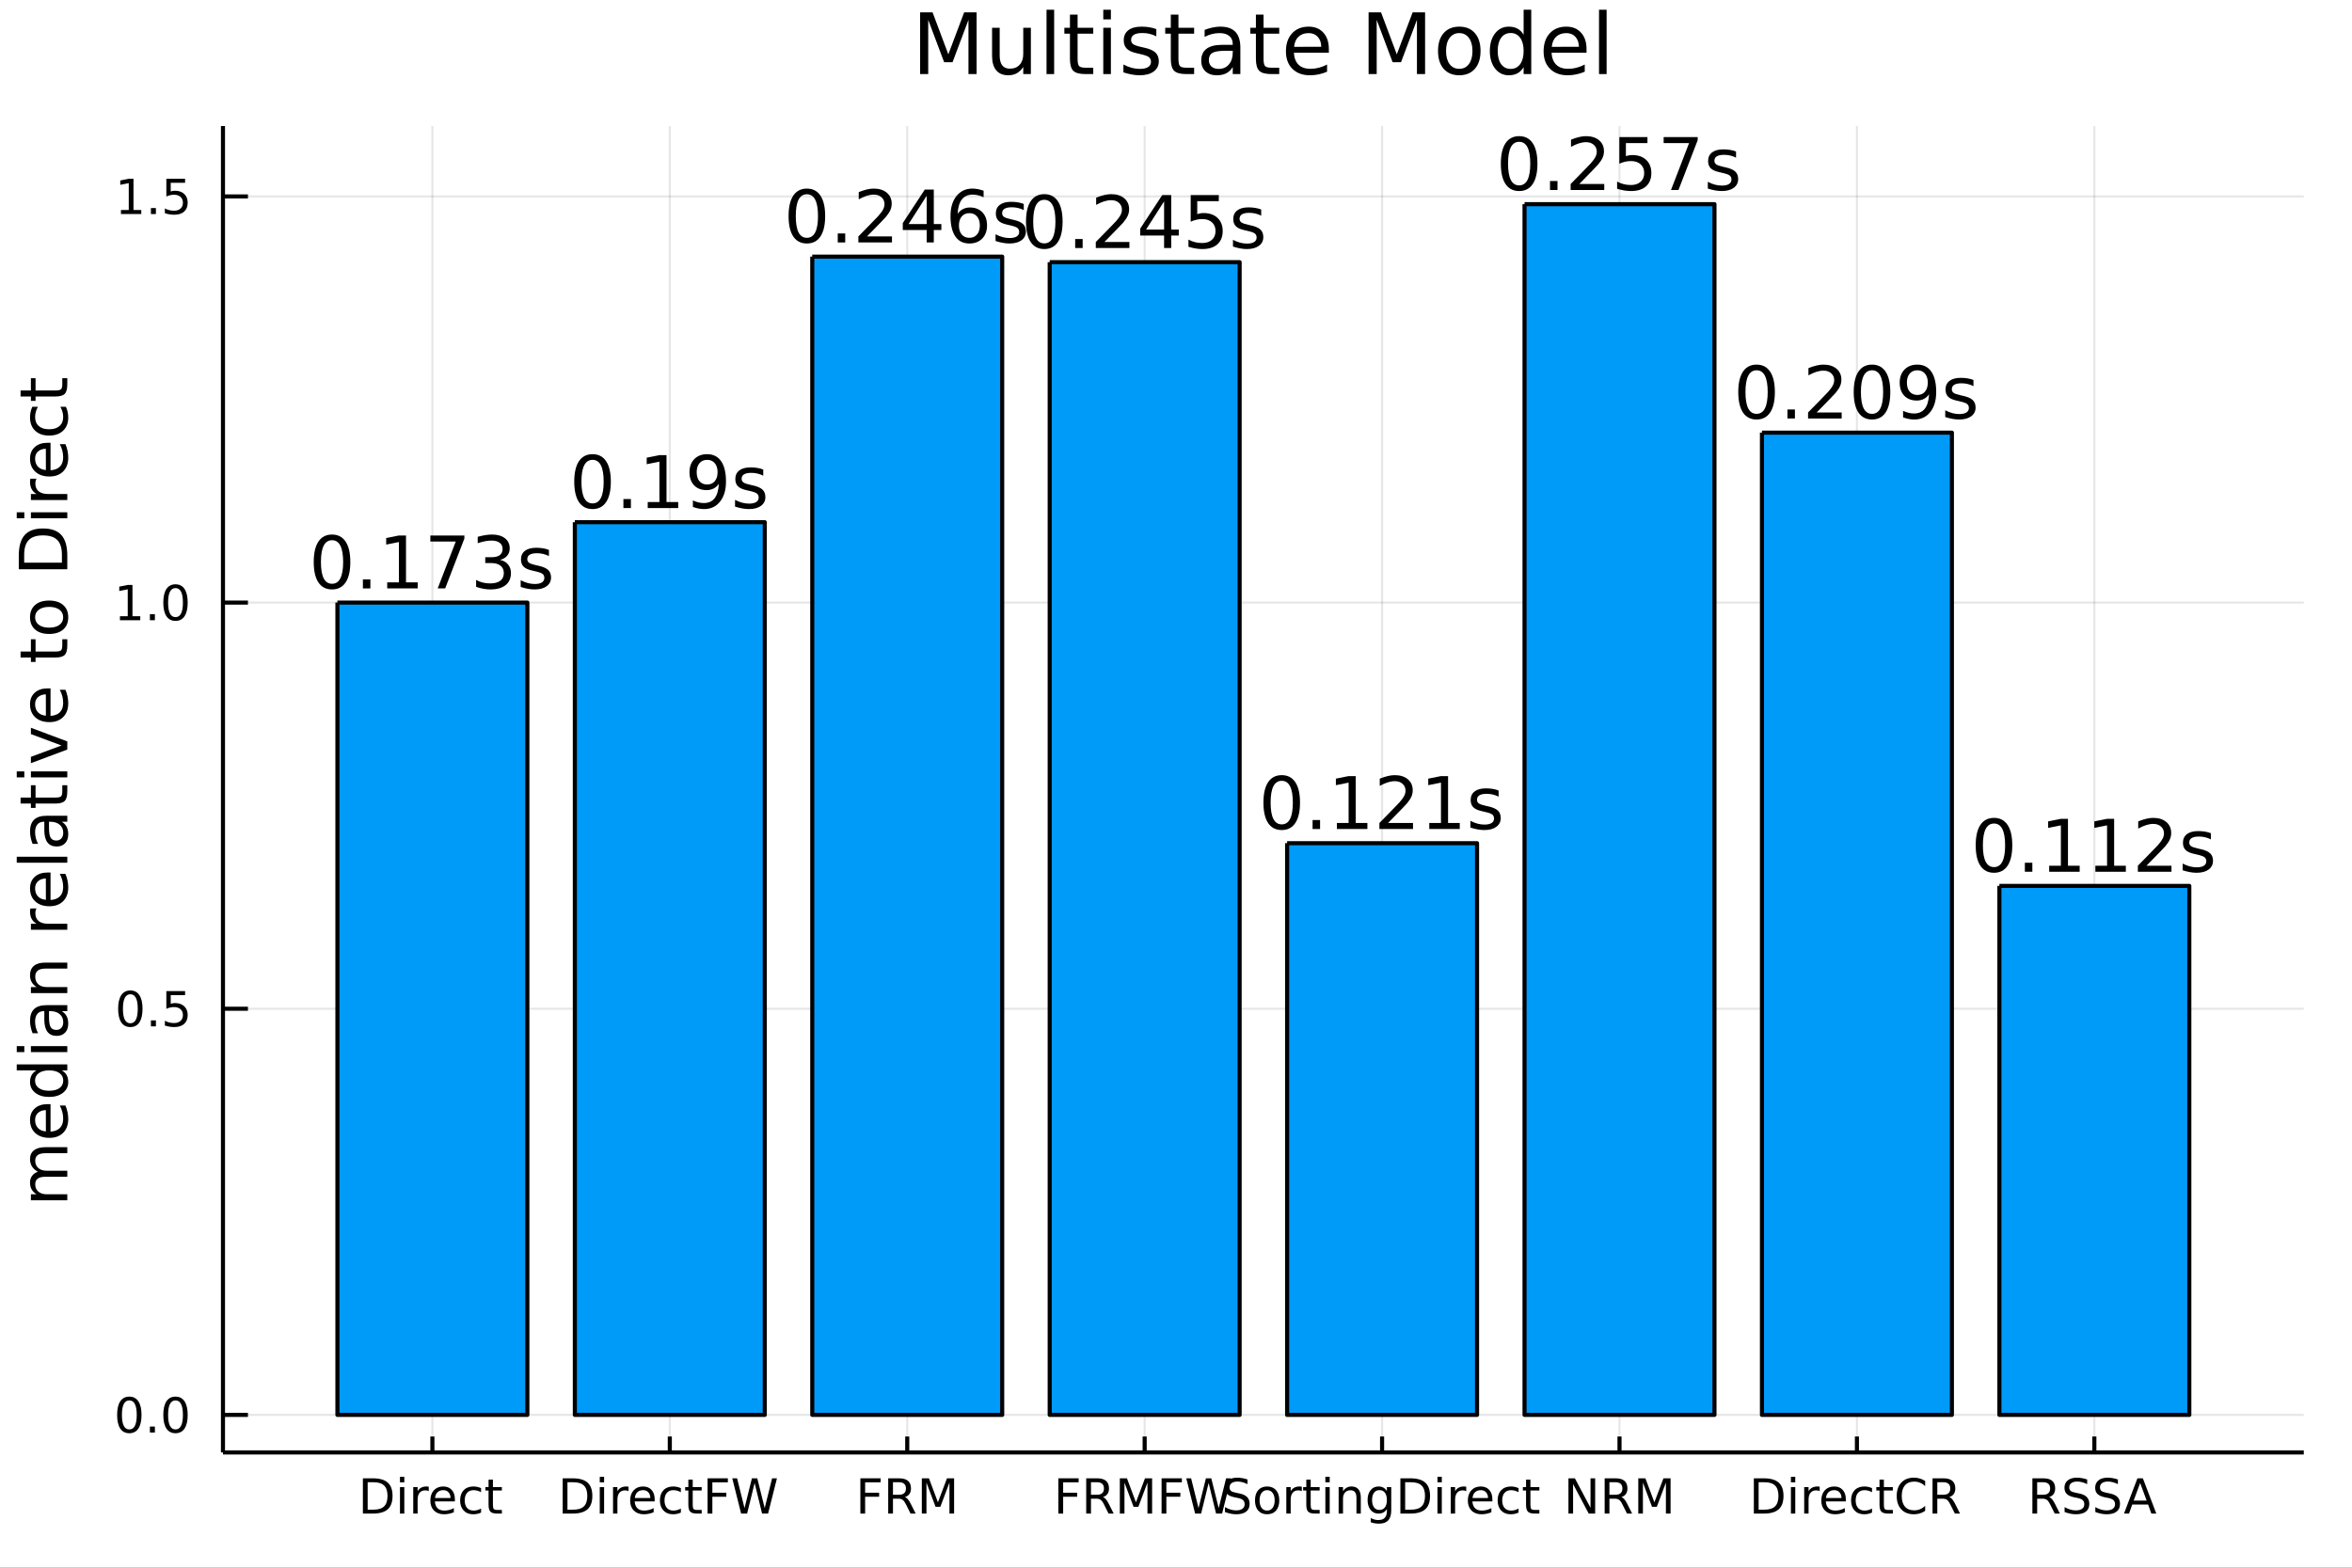 <?xml version="1.0" encoding="utf-8"?>
<svg xmlns="http://www.w3.org/2000/svg" xmlns:xlink="http://www.w3.org/1999/xlink" width="576" height="384" viewBox="0 0 2304 1536">
<rect x="0" y="0" width="2304" height="1536" fill="#333333" stroke="none"/>
<defs>
  <clipPath id="clip260">
    <rect x="0" y="0" width="2304" height="1536"/>
  </clipPath>
</defs>
<path clip-path="url(#clip260)" d="
M0 1536 L2304 1536 L2304 0 L0 0  Z
  " fill="#ffffff" fill-rule="evenodd" fill-opacity="1"/>
<defs>
  <clipPath id="clip261">
    <rect x="460" y="0" width="1614" height="1536"/>
  </clipPath>
</defs>
<path clip-path="url(#clip260)" d="
M218.42 1423.09 L2256.76 1423.09 L2256.76 123.472 L218.42 123.472  Z
  " fill="#ffffff" fill-rule="evenodd" fill-opacity="1"/>
<defs>
  <clipPath id="clip262">
    <rect x="218" y="123" width="2039" height="1301"/>
  </clipPath>
</defs>
<polyline clip-path="url(#clip262)" style="stroke:#000000; stroke-linecap:butt; stroke-linejoin:round; stroke-width:2; stroke-opacity:0.1; fill:none" points="
  423.564,1423.09 423.564,123.472 
  "/>
<polyline clip-path="url(#clip262)" style="stroke:#000000; stroke-linecap:butt; stroke-linejoin:round; stroke-width:2; stroke-opacity:0.1; fill:none" points="
  656.142,1423.09 656.142,123.472 
  "/>
<polyline clip-path="url(#clip262)" style="stroke:#000000; stroke-linecap:butt; stroke-linejoin:round; stroke-width:2; stroke-opacity:0.1; fill:none" points="
  888.72,1423.09 888.72,123.472 
  "/>
<polyline clip-path="url(#clip262)" style="stroke:#000000; stroke-linecap:butt; stroke-linejoin:round; stroke-width:2; stroke-opacity:0.1; fill:none" points="
  1121.3,1423.09 1121.3,123.472 
  "/>
<polyline clip-path="url(#clip262)" style="stroke:#000000; stroke-linecap:butt; stroke-linejoin:round; stroke-width:2; stroke-opacity:0.1; fill:none" points="
  1353.88,1423.09 1353.88,123.472 
  "/>
<polyline clip-path="url(#clip262)" style="stroke:#000000; stroke-linecap:butt; stroke-linejoin:round; stroke-width:2; stroke-opacity:0.1; fill:none" points="
  1586.46,1423.09 1586.46,123.472 
  "/>
<polyline clip-path="url(#clip262)" style="stroke:#000000; stroke-linecap:butt; stroke-linejoin:round; stroke-width:2; stroke-opacity:0.1; fill:none" points="
  1819.03,1423.09 1819.03,123.472 
  "/>
<polyline clip-path="url(#clip262)" style="stroke:#000000; stroke-linecap:butt; stroke-linejoin:round; stroke-width:2; stroke-opacity:0.1; fill:none" points="
  2051.61,1423.09 2051.61,123.472 
  "/>
<polyline clip-path="url(#clip260)" style="stroke:#000000; stroke-linecap:butt; stroke-linejoin:round; stroke-width:4; stroke-opacity:1; fill:none" points="
  218.42,1423.09 2256.76,1423.09 
  "/>
<polyline clip-path="url(#clip260)" style="stroke:#000000; stroke-linecap:butt; stroke-linejoin:round; stroke-width:4; stroke-opacity:1; fill:none" points="
  423.564,1423.09 423.564,1407.49 
  "/>
<polyline clip-path="url(#clip260)" style="stroke:#000000; stroke-linecap:butt; stroke-linejoin:round; stroke-width:4; stroke-opacity:1; fill:none" points="
  656.142,1423.09 656.142,1407.49 
  "/>
<polyline clip-path="url(#clip260)" style="stroke:#000000; stroke-linecap:butt; stroke-linejoin:round; stroke-width:4; stroke-opacity:1; fill:none" points="
  888.72,1423.09 888.72,1407.49 
  "/>
<polyline clip-path="url(#clip260)" style="stroke:#000000; stroke-linecap:butt; stroke-linejoin:round; stroke-width:4; stroke-opacity:1; fill:none" points="
  1121.3,1423.09 1121.3,1407.49 
  "/>
<polyline clip-path="url(#clip260)" style="stroke:#000000; stroke-linecap:butt; stroke-linejoin:round; stroke-width:4; stroke-opacity:1; fill:none" points="
  1353.88,1423.09 1353.88,1407.49 
  "/>
<polyline clip-path="url(#clip260)" style="stroke:#000000; stroke-linecap:butt; stroke-linejoin:round; stroke-width:4; stroke-opacity:1; fill:none" points="
  1586.46,1423.09 1586.46,1407.49 
  "/>
<polyline clip-path="url(#clip260)" style="stroke:#000000; stroke-linecap:butt; stroke-linejoin:round; stroke-width:4; stroke-opacity:1; fill:none" points="
  1819.03,1423.09 1819.03,1407.49 
  "/>
<polyline clip-path="url(#clip260)" style="stroke:#000000; stroke-linecap:butt; stroke-linejoin:round; stroke-width:4; stroke-opacity:1; fill:none" points="
  2051.61,1423.09 2051.61,1407.49 
  "/>
<path clip-path="url(#clip260)" d="M360.161 1452.27 L360.161 1479.15 L365.809 1479.15 Q372.962 1479.15 376.272 1475.91 Q379.606 1472.67 379.606 1465.68 Q379.606 1458.73 376.272 1455.52 Q372.962 1452.27 365.809 1452.27 L360.161 1452.27 M355.485 1448.43 L365.092 1448.43 Q375.138 1448.43 379.837 1452.62 Q384.536 1456.79 384.536 1465.68 Q384.536 1474.61 379.814 1478.8 Q375.092 1482.99 365.092 1482.99 L355.485 1482.99 L355.485 1448.43 Z" fill="#000000" fill-rule="evenodd" fill-opacity="1" /><path clip-path="url(#clip260)" d="M391.805 1457.07 L396.064 1457.07 L396.064 1482.99 L391.805 1482.99 L391.805 1457.07 M391.805 1446.97 L396.064 1446.97 L396.064 1452.37 L391.805 1452.37 L391.805 1446.97 Z" fill="#000000" fill-rule="evenodd" fill-opacity="1" /><path clip-path="url(#clip260)" d="M419.999 1461.05 Q419.281 1460.63 418.425 1460.45 Q417.591 1460.24 416.573 1460.24 Q412.962 1460.24 411.017 1462.6 Q409.096 1464.94 409.096 1469.33 L409.096 1482.99 L404.814 1482.99 L404.814 1457.07 L409.096 1457.07 L409.096 1461.09 Q410.439 1458.73 412.591 1457.6 Q414.744 1456.44 417.823 1456.44 Q418.263 1456.44 418.795 1456.51 Q419.328 1456.56 419.976 1456.67 L419.999 1461.05 Z" fill="#000000" fill-rule="evenodd" fill-opacity="1" /><path clip-path="url(#clip260)" d="M445.601 1468.96 L445.601 1471.05 L426.017 1471.05 Q426.295 1475.45 428.656 1477.76 Q431.04 1480.05 435.277 1480.05 Q437.73 1480.05 440.022 1479.45 Q442.337 1478.85 444.605 1477.64 L444.605 1481.67 Q442.314 1482.64 439.906 1483.15 Q437.499 1483.66 435.022 1483.66 Q428.818 1483.66 425.184 1480.05 Q421.573 1476.44 421.573 1470.28 Q421.573 1463.92 424.999 1460.19 Q428.448 1456.44 434.281 1456.44 Q439.513 1456.44 442.545 1459.82 Q445.601 1463.18 445.601 1468.96 M441.341 1467.71 Q441.295 1464.22 439.374 1462.14 Q437.476 1460.05 434.327 1460.05 Q430.763 1460.05 428.61 1462.07 Q426.48 1464.08 426.156 1467.74 L441.341 1467.71 Z" fill="#000000" fill-rule="evenodd" fill-opacity="1" /><path clip-path="url(#clip260)" d="M471.249 1458.06 L471.249 1462.04 Q469.443 1461.05 467.614 1460.56 Q465.809 1460.05 463.957 1460.05 Q459.813 1460.05 457.522 1462.69 Q455.23 1465.31 455.23 1470.05 Q455.23 1474.8 457.522 1477.44 Q459.813 1480.05 463.957 1480.05 Q465.809 1480.05 467.614 1479.57 Q469.443 1479.06 471.249 1478.06 L471.249 1482 Q469.466 1482.83 467.545 1483.25 Q465.647 1483.66 463.494 1483.66 Q457.638 1483.66 454.188 1479.98 Q450.739 1476.3 450.739 1470.05 Q450.739 1463.71 454.212 1460.08 Q457.707 1456.44 463.772 1456.44 Q465.739 1456.44 467.614 1456.86 Q469.489 1457.25 471.249 1458.06 Z" fill="#000000" fill-rule="evenodd" fill-opacity="1" /><path clip-path="url(#clip260)" d="M482.869 1449.71 L482.869 1457.07 L491.642 1457.07 L491.642 1460.38 L482.869 1460.38 L482.869 1474.45 Q482.869 1477.62 483.725 1478.52 Q484.605 1479.43 487.267 1479.43 L491.642 1479.43 L491.642 1482.99 L487.267 1482.99 Q482.336 1482.99 480.461 1481.16 Q478.586 1479.31 478.586 1474.45 L478.586 1460.38 L475.461 1460.38 L475.461 1457.07 L478.586 1457.07 L478.586 1449.71 L482.869 1449.71 Z" fill="#000000" fill-rule="evenodd" fill-opacity="1" /><path clip-path="url(#clip260)" d="M555.876 1452.27 L555.876 1479.15 L561.524 1479.15 Q568.677 1479.15 571.987 1475.91 Q575.321 1472.67 575.321 1465.68 Q575.321 1458.73 571.987 1455.52 Q568.677 1452.27 561.524 1452.27 L555.876 1452.27 M551.2 1448.43 L560.807 1448.43 Q570.853 1448.43 575.552 1452.62 Q580.251 1456.79 580.251 1465.68 Q580.251 1474.61 575.529 1478.8 Q570.807 1482.99 560.807 1482.99 L551.2 1482.99 L551.2 1448.43 Z" fill="#000000" fill-rule="evenodd" fill-opacity="1" /><path clip-path="url(#clip260)" d="M587.52 1457.07 L591.779 1457.07 L591.779 1482.99 L587.52 1482.99 L587.52 1457.07 M587.52 1446.97 L591.779 1446.97 L591.779 1452.37 L587.52 1452.37 L587.52 1446.97 Z" fill="#000000" fill-rule="evenodd" fill-opacity="1" /><path clip-path="url(#clip260)" d="M615.714 1461.05 Q614.996 1460.63 614.14 1460.45 Q613.307 1460.24 612.288 1460.24 Q608.677 1460.24 606.733 1462.6 Q604.811 1464.94 604.811 1469.33 L604.811 1482.99 L600.529 1482.99 L600.529 1457.07 L604.811 1457.07 L604.811 1461.09 Q606.154 1458.73 608.307 1457.6 Q610.459 1456.44 613.538 1456.44 Q613.978 1456.44 614.51 1456.51 Q615.043 1456.56 615.691 1456.67 L615.714 1461.05 Z" fill="#000000" fill-rule="evenodd" fill-opacity="1" /><path clip-path="url(#clip260)" d="M641.316 1468.96 L641.316 1471.05 L621.732 1471.05 Q622.01 1475.45 624.371 1477.76 Q626.756 1480.05 630.992 1480.05 Q633.445 1480.05 635.737 1479.45 Q638.052 1478.85 640.32 1477.64 L640.32 1481.67 Q638.029 1482.64 635.621 1483.15 Q633.214 1483.66 630.737 1483.66 Q624.533 1483.66 620.899 1480.05 Q617.288 1476.44 617.288 1470.28 Q617.288 1463.92 620.714 1460.19 Q624.163 1456.44 629.996 1456.44 Q635.228 1456.44 638.26 1459.82 Q641.316 1463.18 641.316 1468.96 M637.056 1467.71 Q637.01 1464.22 635.089 1462.14 Q633.191 1460.05 630.043 1460.05 Q626.478 1460.05 624.325 1462.07 Q622.195 1464.08 621.871 1467.74 L637.056 1467.71 Z" fill="#000000" fill-rule="evenodd" fill-opacity="1" /><path clip-path="url(#clip260)" d="M666.964 1458.06 L666.964 1462.04 Q665.158 1461.05 663.329 1460.56 Q661.524 1460.05 659.672 1460.05 Q655.529 1460.05 653.237 1462.69 Q650.945 1465.31 650.945 1470.05 Q650.945 1474.8 653.237 1477.44 Q655.529 1480.05 659.672 1480.05 Q661.524 1480.05 663.329 1479.57 Q665.158 1479.06 666.964 1478.06 L666.964 1482 Q665.181 1482.83 663.26 1483.25 Q661.362 1483.66 659.209 1483.66 Q653.353 1483.66 649.904 1479.98 Q646.455 1476.3 646.455 1470.05 Q646.455 1463.71 649.927 1460.08 Q653.422 1456.44 659.487 1456.44 Q661.454 1456.44 663.329 1456.86 Q665.204 1457.25 666.964 1458.06 Z" fill="#000000" fill-rule="evenodd" fill-opacity="1" /><path clip-path="url(#clip260)" d="M678.584 1449.71 L678.584 1457.07 L687.357 1457.07 L687.357 1460.38 L678.584 1460.38 L678.584 1474.45 Q678.584 1477.62 679.441 1478.52 Q680.32 1479.43 682.982 1479.43 L687.357 1479.43 L687.357 1482.99 L682.982 1482.99 Q678.052 1482.99 676.177 1481.16 Q674.302 1479.31 674.302 1474.45 L674.302 1460.38 L671.177 1460.38 L671.177 1457.07 L674.302 1457.07 L674.302 1449.71 L678.584 1449.71 Z" fill="#000000" fill-rule="evenodd" fill-opacity="1" /><path clip-path="url(#clip260)" d="M693.144 1448.43 L713.005 1448.43 L713.005 1452.37 L697.82 1452.37 L697.82 1462.55 L711.524 1462.55 L711.524 1466.49 L697.82 1466.49 L697.82 1482.99 L693.144 1482.99 L693.144 1448.43 Z" fill="#000000" fill-rule="evenodd" fill-opacity="1" /><path clip-path="url(#clip260)" d="M717.334 1448.43 L722.056 1448.43 L729.324 1477.64 L736.57 1448.43 L741.824 1448.43 L749.093 1477.64 L756.338 1448.43 L761.084 1448.43 L752.403 1482.99 L746.523 1482.99 L739.232 1452.99 L731.871 1482.99 L725.991 1482.99 L717.334 1448.43 Z" fill="#000000" fill-rule="evenodd" fill-opacity="1" /><path clip-path="url(#clip260)" d="M842.806 1448.43 L862.667 1448.43 L862.667 1452.37 L847.482 1452.37 L847.482 1462.55 L861.186 1462.55 L861.186 1466.49 L847.482 1466.49 L847.482 1482.99 L842.806 1482.99 L842.806 1448.43 Z" fill="#000000" fill-rule="evenodd" fill-opacity="1" /><path clip-path="url(#clip260)" d="M886.463 1466.79 Q887.968 1467.3 889.38 1468.96 Q890.815 1470.63 892.25 1473.55 L896.996 1482.99 L891.973 1482.99 L887.551 1474.13 Q885.838 1470.65 884.218 1469.52 Q882.621 1468.39 879.843 1468.39 L874.751 1468.39 L874.751 1482.99 L870.075 1482.99 L870.075 1448.43 L880.63 1448.43 Q886.556 1448.43 889.473 1450.91 Q892.389 1453.39 892.389 1458.39 Q892.389 1461.65 890.862 1463.8 Q889.357 1465.95 886.463 1466.79 M874.751 1452.27 L874.751 1464.54 L880.63 1464.54 Q884.01 1464.54 885.723 1462.99 Q887.459 1461.42 887.459 1458.39 Q887.459 1455.35 885.723 1453.83 Q884.01 1452.27 880.63 1452.27 L874.751 1452.27 Z" fill="#000000" fill-rule="evenodd" fill-opacity="1" /><path clip-path="url(#clip260)" d="M903.014 1448.43 L909.982 1448.43 L918.801 1471.95 L927.667 1448.43 L934.635 1448.43 L934.635 1482.99 L930.074 1482.99 L930.074 1452.64 L921.162 1476.35 L916.463 1476.35 L907.551 1452.64 L907.551 1482.99 L903.014 1482.99 L903.014 1448.43 Z" fill="#000000" fill-rule="evenodd" fill-opacity="1" /><path clip-path="url(#clip260)" d="M1036.77 1448.43 L1056.63 1448.43 L1056.63 1452.37 L1041.45 1452.37 L1041.45 1462.55 L1055.15 1462.55 L1055.15 1466.49 L1041.45 1466.49 L1041.45 1482.99 L1036.77 1482.99 L1036.77 1448.43 Z" fill="#000000" fill-rule="evenodd" fill-opacity="1" /><path clip-path="url(#clip260)" d="M1080.43 1466.79 Q1081.94 1467.3 1083.35 1468.96 Q1084.78 1470.63 1086.22 1473.55 L1090.96 1482.99 L1085.94 1482.99 L1081.52 1474.13 Q1079.81 1470.65 1078.19 1469.52 Q1076.59 1468.39 1073.81 1468.39 L1068.72 1468.39 L1068.72 1482.99 L1064.04 1482.99 L1064.04 1448.43 L1074.6 1448.43 Q1080.52 1448.43 1083.44 1450.91 Q1086.36 1453.39 1086.36 1458.39 Q1086.36 1461.65 1084.83 1463.8 Q1083.32 1465.95 1080.43 1466.79 M1068.72 1452.27 L1068.72 1464.54 L1074.6 1464.54 Q1077.98 1464.54 1079.69 1462.99 Q1081.43 1461.42 1081.43 1458.39 Q1081.43 1455.35 1079.69 1453.83 Q1077.98 1452.27 1074.6 1452.27 L1068.72 1452.27 Z" fill="#000000" fill-rule="evenodd" fill-opacity="1" /><path clip-path="url(#clip260)" d="M1096.98 1448.43 L1103.95 1448.43 L1112.77 1471.95 L1121.63 1448.43 L1128.6 1448.43 L1128.6 1482.99 L1124.04 1482.99 L1124.04 1452.64 L1115.13 1476.35 L1110.43 1476.35 L1101.52 1452.64 L1101.52 1482.99 L1096.98 1482.99 L1096.98 1448.43 Z" fill="#000000" fill-rule="evenodd" fill-opacity="1" /><path clip-path="url(#clip260)" d="M1137.88 1448.43 L1157.75 1448.43 L1157.75 1452.37 L1142.56 1452.37 L1142.56 1462.55 L1156.26 1462.55 L1156.26 1466.49 L1142.56 1466.49 L1142.56 1482.99 L1137.88 1482.99 L1137.88 1448.43 Z" fill="#000000" fill-rule="evenodd" fill-opacity="1" /><path clip-path="url(#clip260)" d="M1162.07 1448.43 L1166.8 1448.43 L1174.06 1477.64 L1181.31 1448.43 L1186.56 1448.43 L1193.83 1477.64 L1201.08 1448.43 L1205.82 1448.43 L1197.14 1482.99 L1191.26 1482.99 L1183.97 1452.99 L1176.61 1482.99 L1170.73 1482.99 L1162.07 1448.43 Z" fill="#000000" fill-rule="evenodd" fill-opacity="1" /><path clip-path="url(#clip260)" d="M1222.04 1449.57 L1222.04 1454.13 Q1219.38 1452.85 1217.01 1452.23 Q1214.65 1451.6 1212.45 1451.6 Q1208.63 1451.6 1206.55 1453.08 Q1204.49 1454.57 1204.49 1457.3 Q1204.49 1459.59 1205.86 1460.77 Q1207.25 1461.93 1211.09 1462.64 L1213.91 1463.22 Q1219.14 1464.22 1221.62 1466.74 Q1224.12 1469.24 1224.12 1473.45 Q1224.12 1478.48 1220.74 1481.07 Q1217.38 1483.66 1210.88 1483.66 Q1208.43 1483.66 1205.65 1483.11 Q1202.89 1482.55 1199.93 1481.46 L1199.93 1476.65 Q1202.78 1478.25 1205.51 1479.06 Q1208.24 1479.87 1210.88 1479.87 Q1214.88 1479.87 1217.06 1478.29 Q1219.24 1476.72 1219.24 1473.8 Q1219.24 1471.26 1217.66 1469.82 Q1216.11 1468.39 1212.55 1467.67 L1209.7 1467.11 Q1204.47 1466.07 1202.13 1463.85 Q1199.79 1461.63 1199.79 1457.67 Q1199.79 1453.08 1203.01 1450.45 Q1206.25 1447.81 1211.92 1447.81 Q1214.35 1447.81 1216.88 1448.25 Q1219.4 1448.69 1222.04 1449.57 Z" fill="#000000" fill-rule="evenodd" fill-opacity="1" /><path clip-path="url(#clip260)" d="M1241.27 1460.05 Q1237.85 1460.05 1235.86 1462.74 Q1233.87 1465.4 1233.87 1470.05 Q1233.87 1474.7 1235.83 1477.39 Q1237.82 1480.05 1241.27 1480.05 Q1244.68 1480.05 1246.67 1477.37 Q1248.66 1474.68 1248.66 1470.05 Q1248.66 1465.45 1246.67 1462.76 Q1244.68 1460.05 1241.27 1460.05 M1241.27 1456.44 Q1246.83 1456.44 1250 1460.05 Q1253.17 1463.66 1253.17 1470.05 Q1253.17 1476.42 1250 1480.05 Q1246.83 1483.66 1241.27 1483.66 Q1235.69 1483.66 1232.52 1480.05 Q1229.38 1476.42 1229.38 1470.05 Q1229.38 1463.66 1232.52 1460.05 Q1235.69 1456.44 1241.27 1456.44 Z" fill="#000000" fill-rule="evenodd" fill-opacity="1" /><path clip-path="url(#clip260)" d="M1275.25 1461.05 Q1274.54 1460.63 1273.68 1460.45 Q1272.85 1460.24 1271.83 1460.24 Q1268.22 1460.24 1266.27 1462.6 Q1264.35 1464.94 1264.35 1469.33 L1264.35 1482.99 L1260.07 1482.99 L1260.07 1457.07 L1264.35 1457.07 L1264.35 1461.09 Q1265.69 1458.73 1267.85 1457.6 Q1270 1456.44 1273.08 1456.44 Q1273.52 1456.44 1274.05 1456.51 Q1274.58 1456.56 1275.23 1456.67 L1275.25 1461.05 Z" fill="#000000" fill-rule="evenodd" fill-opacity="1" /><path clip-path="url(#clip260)" d="M1283.94 1449.71 L1283.94 1457.07 L1292.71 1457.07 L1292.71 1460.38 L1283.94 1460.38 L1283.94 1474.45 Q1283.94 1477.62 1284.79 1478.52 Q1285.67 1479.43 1288.33 1479.43 L1292.71 1479.43 L1292.71 1482.99 L1288.33 1482.99 Q1283.4 1482.99 1281.53 1481.16 Q1279.65 1479.31 1279.65 1474.45 L1279.65 1460.38 L1276.53 1460.38 L1276.53 1457.07 L1279.65 1457.07 L1279.65 1449.71 L1283.94 1449.71 Z" fill="#000000" fill-rule="evenodd" fill-opacity="1" /><path clip-path="url(#clip260)" d="M1298.31 1457.07 L1302.57 1457.07 L1302.57 1482.99 L1298.31 1482.99 L1298.31 1457.07 M1298.31 1446.97 L1302.57 1446.97 L1302.57 1452.37 L1298.31 1452.37 L1298.31 1446.97 Z" fill="#000000" fill-rule="evenodd" fill-opacity="1" /><path clip-path="url(#clip260)" d="M1333.03 1467.34 L1333.03 1482.99 L1328.77 1482.99 L1328.77 1467.48 Q1328.77 1463.8 1327.34 1461.97 Q1325.9 1460.14 1323.03 1460.14 Q1319.58 1460.14 1317.59 1462.34 Q1315.6 1464.54 1315.6 1468.34 L1315.6 1482.99 L1311.32 1482.99 L1311.32 1457.07 L1315.6 1457.07 L1315.6 1461.09 Q1317.13 1458.76 1319.19 1457.6 Q1321.27 1456.44 1323.98 1456.44 Q1328.45 1456.44 1330.74 1459.22 Q1333.03 1461.97 1333.03 1467.34 Z" fill="#000000" fill-rule="evenodd" fill-opacity="1" /><path clip-path="url(#clip260)" d="M1358.59 1469.73 Q1358.59 1465.1 1356.67 1462.55 Q1354.77 1460.01 1351.32 1460.01 Q1347.89 1460.01 1345.97 1462.55 Q1344.07 1465.1 1344.07 1469.73 Q1344.07 1474.33 1345.97 1476.88 Q1347.89 1479.43 1351.32 1479.43 Q1354.77 1479.43 1356.67 1476.88 Q1358.59 1474.33 1358.59 1469.73 M1362.85 1479.77 Q1362.85 1486.39 1359.91 1489.61 Q1356.97 1492.85 1350.9 1492.85 Q1348.66 1492.85 1346.67 1492.51 Q1344.68 1492.18 1342.8 1491.49 L1342.8 1487.34 Q1344.68 1488.36 1346.5 1488.85 Q1348.33 1489.33 1350.23 1489.33 Q1354.42 1489.33 1356.5 1487.14 Q1358.59 1484.96 1358.59 1480.54 L1358.59 1478.43 Q1357.27 1480.72 1355.21 1481.86 Q1353.15 1482.99 1350.28 1482.99 Q1345.51 1482.99 1342.59 1479.36 Q1339.68 1475.72 1339.68 1469.73 Q1339.68 1463.71 1342.59 1460.08 Q1345.51 1456.44 1350.28 1456.44 Q1353.15 1456.44 1355.21 1457.58 Q1357.27 1458.71 1358.59 1461 L1358.59 1457.07 L1362.85 1457.07 L1362.85 1479.77 Z" fill="#000000" fill-rule="evenodd" fill-opacity="1" /><path clip-path="url(#clip260)" d="M1376.48 1452.27 L1376.48 1479.15 L1382.13 1479.15 Q1389.28 1479.15 1392.59 1475.91 Q1395.93 1472.67 1395.93 1465.68 Q1395.93 1458.73 1392.59 1455.52 Q1389.28 1452.27 1382.13 1452.27 L1376.48 1452.27 M1371.81 1448.43 L1381.41 1448.43 Q1391.46 1448.43 1396.16 1452.62 Q1400.86 1456.79 1400.86 1465.68 Q1400.86 1474.61 1396.13 1478.8 Q1391.41 1482.99 1381.41 1482.99 L1371.81 1482.99 L1371.81 1448.43 Z" fill="#000000" fill-rule="evenodd" fill-opacity="1" /><path clip-path="url(#clip260)" d="M1408.12 1457.07 L1412.38 1457.07 L1412.38 1482.99 L1408.12 1482.99 L1408.12 1457.07 M1408.12 1446.97 L1412.38 1446.97 L1412.38 1452.37 L1408.12 1452.37 L1408.12 1446.97 Z" fill="#000000" fill-rule="evenodd" fill-opacity="1" /><path clip-path="url(#clip260)" d="M1436.32 1461.05 Q1435.6 1460.63 1434.74 1460.45 Q1433.91 1460.24 1432.89 1460.24 Q1429.28 1460.24 1427.34 1462.6 Q1425.42 1464.94 1425.42 1469.33 L1425.42 1482.99 L1421.13 1482.99 L1421.13 1457.07 L1425.42 1457.07 L1425.42 1461.09 Q1426.76 1458.73 1428.91 1457.6 Q1431.06 1456.44 1434.14 1456.44 Q1434.58 1456.44 1435.12 1456.51 Q1435.65 1456.56 1436.3 1456.67 L1436.32 1461.05 Z" fill="#000000" fill-rule="evenodd" fill-opacity="1" /><path clip-path="url(#clip260)" d="M1461.92 1468.96 L1461.92 1471.05 L1442.34 1471.05 Q1442.62 1475.45 1444.98 1477.76 Q1447.36 1480.05 1451.6 1480.05 Q1454.05 1480.05 1456.34 1479.45 Q1458.66 1478.85 1460.93 1477.64 L1460.93 1481.67 Q1458.63 1482.64 1456.23 1483.15 Q1453.82 1483.66 1451.34 1483.66 Q1445.14 1483.66 1441.5 1480.05 Q1437.89 1476.44 1437.89 1470.28 Q1437.89 1463.92 1441.32 1460.19 Q1444.77 1456.44 1450.6 1456.44 Q1455.83 1456.44 1458.87 1459.82 Q1461.92 1463.18 1461.92 1468.96 M1457.66 1467.71 Q1457.62 1464.22 1455.69 1462.14 Q1453.8 1460.05 1450.65 1460.05 Q1447.08 1460.05 1444.93 1462.07 Q1442.8 1464.08 1442.48 1467.74 L1457.66 1467.71 Z" fill="#000000" fill-rule="evenodd" fill-opacity="1" /><path clip-path="url(#clip260)" d="M1487.57 1458.06 L1487.57 1462.04 Q1485.76 1461.05 1483.93 1460.56 Q1482.13 1460.05 1480.28 1460.05 Q1476.13 1460.05 1473.84 1462.69 Q1471.55 1465.31 1471.55 1470.05 Q1471.55 1474.8 1473.84 1477.44 Q1476.13 1480.05 1480.28 1480.05 Q1482.13 1480.05 1483.93 1479.57 Q1485.76 1479.06 1487.57 1478.06 L1487.57 1482 Q1485.79 1482.83 1483.86 1483.25 Q1481.97 1483.66 1479.81 1483.66 Q1473.96 1483.66 1470.51 1479.98 Q1467.06 1476.3 1467.06 1470.05 Q1467.06 1463.71 1470.53 1460.08 Q1474.03 1456.44 1480.09 1456.44 Q1482.06 1456.44 1483.93 1456.86 Q1485.81 1457.25 1487.57 1458.06 Z" fill="#000000" fill-rule="evenodd" fill-opacity="1" /><path clip-path="url(#clip260)" d="M1499.19 1449.71 L1499.19 1457.07 L1507.96 1457.07 L1507.96 1460.38 L1499.19 1460.38 L1499.19 1474.45 Q1499.19 1477.62 1500.05 1478.52 Q1500.93 1479.43 1503.59 1479.43 L1507.96 1479.43 L1507.96 1482.99 L1503.59 1482.99 Q1498.66 1482.99 1496.78 1481.16 Q1494.91 1479.31 1494.91 1474.45 L1494.91 1460.38 L1491.78 1460.38 L1491.78 1457.07 L1494.91 1457.07 L1494.91 1449.71 L1499.19 1449.71 Z" fill="#000000" fill-rule="evenodd" fill-opacity="1" /><path clip-path="url(#clip260)" d="M1536.44 1448.43 L1542.74 1448.43 L1558.06 1477.34 L1558.06 1448.43 L1562.6 1448.43 L1562.6 1482.99 L1556.31 1482.99 L1540.98 1454.08 L1540.98 1482.99 L1536.44 1482.99 L1536.44 1448.43 Z" fill="#000000" fill-rule="evenodd" fill-opacity="1" /><path clip-path="url(#clip260)" d="M1588.3 1466.79 Q1589.8 1467.3 1591.21 1468.96 Q1592.65 1470.63 1594.08 1473.55 L1598.83 1482.99 L1593.81 1482.99 L1589.38 1474.13 Q1587.67 1470.65 1586.05 1469.52 Q1584.45 1468.39 1581.68 1468.39 L1576.58 1468.39 L1576.58 1482.99 L1571.91 1482.99 L1571.91 1448.43 L1582.46 1448.43 Q1588.39 1448.43 1591.31 1450.91 Q1594.22 1453.39 1594.22 1458.39 Q1594.22 1461.65 1592.69 1463.8 Q1591.19 1465.95 1588.3 1466.79 M1576.58 1452.27 L1576.58 1464.54 L1582.46 1464.54 Q1585.84 1464.54 1587.56 1462.99 Q1589.29 1461.42 1589.29 1458.39 Q1589.29 1455.35 1587.56 1453.83 Q1585.84 1452.27 1582.46 1452.27 L1576.58 1452.27 Z" fill="#000000" fill-rule="evenodd" fill-opacity="1" /><path clip-path="url(#clip260)" d="M1604.85 1448.43 L1611.81 1448.43 L1620.63 1471.95 L1629.5 1448.43 L1636.47 1448.43 L1636.47 1482.99 L1631.91 1482.99 L1631.91 1452.64 L1622.99 1476.35 L1618.3 1476.35 L1609.38 1452.64 L1609.38 1482.99 L1604.85 1482.99 L1604.85 1448.43 Z" fill="#000000" fill-rule="evenodd" fill-opacity="1" /><path clip-path="url(#clip260)" d="M1722.73 1452.27 L1722.73 1479.15 L1728.37 1479.15 Q1735.53 1479.15 1738.84 1475.91 Q1742.17 1472.67 1742.17 1465.68 Q1742.17 1458.73 1738.84 1455.52 Q1735.53 1452.27 1728.37 1452.27 L1722.73 1452.27 M1718.05 1448.43 L1727.66 1448.43 Q1737.7 1448.43 1742.4 1452.62 Q1747.1 1456.79 1747.1 1465.68 Q1747.1 1474.61 1742.38 1478.8 Q1737.66 1482.99 1727.66 1482.99 L1718.05 1482.99 L1718.05 1448.43 Z" fill="#000000" fill-rule="evenodd" fill-opacity="1" /><path clip-path="url(#clip260)" d="M1754.37 1457.07 L1758.63 1457.07 L1758.63 1482.99 L1754.37 1482.99 L1754.37 1457.07 M1754.37 1446.97 L1758.63 1446.97 L1758.63 1452.37 L1754.37 1452.37 L1754.37 1446.97 Z" fill="#000000" fill-rule="evenodd" fill-opacity="1" /><path clip-path="url(#clip260)" d="M1782.56 1461.05 Q1781.85 1460.63 1780.99 1460.45 Q1780.16 1460.24 1779.14 1460.24 Q1775.53 1460.24 1773.58 1462.6 Q1771.66 1464.94 1771.66 1469.33 L1771.66 1482.99 L1767.38 1482.99 L1767.38 1457.07 L1771.66 1457.07 L1771.66 1461.09 Q1773 1458.73 1775.16 1457.6 Q1777.31 1456.44 1780.39 1456.44 Q1780.83 1456.44 1781.36 1456.51 Q1781.89 1456.56 1782.54 1456.67 L1782.56 1461.05 Z" fill="#000000" fill-rule="evenodd" fill-opacity="1" /><path clip-path="url(#clip260)" d="M1808.17 1468.96 L1808.17 1471.05 L1788.58 1471.05 Q1788.86 1475.45 1791.22 1477.76 Q1793.61 1480.05 1797.84 1480.05 Q1800.3 1480.05 1802.59 1479.45 Q1804.9 1478.85 1807.17 1477.64 L1807.17 1481.67 Q1804.88 1482.64 1802.47 1483.15 Q1800.06 1483.66 1797.59 1483.66 Q1791.38 1483.66 1787.75 1480.05 Q1784.14 1476.44 1784.14 1470.28 Q1784.14 1463.92 1787.56 1460.19 Q1791.01 1456.44 1796.85 1456.44 Q1802.08 1456.44 1805.11 1459.82 Q1808.17 1463.18 1808.17 1468.96 M1803.91 1467.71 Q1803.86 1464.22 1801.94 1462.14 Q1800.04 1460.05 1796.89 1460.05 Q1793.33 1460.05 1791.18 1462.07 Q1789.05 1464.08 1788.72 1467.74 L1803.91 1467.71 Z" fill="#000000" fill-rule="evenodd" fill-opacity="1" /><path clip-path="url(#clip260)" d="M1833.81 1458.06 L1833.81 1462.04 Q1832.01 1461.05 1830.18 1460.56 Q1828.37 1460.05 1826.52 1460.05 Q1822.38 1460.05 1820.09 1462.69 Q1817.8 1465.31 1817.8 1470.05 Q1817.8 1474.8 1820.09 1477.44 Q1822.38 1480.05 1826.52 1480.05 Q1828.37 1480.05 1830.18 1479.57 Q1832.01 1479.06 1833.81 1478.06 L1833.81 1482 Q1832.03 1482.83 1830.11 1483.25 Q1828.21 1483.66 1826.06 1483.66 Q1820.2 1483.66 1816.75 1479.98 Q1813.3 1476.3 1813.3 1470.05 Q1813.3 1463.71 1816.78 1460.08 Q1820.27 1456.44 1826.34 1456.44 Q1828.3 1456.44 1830.18 1456.86 Q1832.05 1457.25 1833.81 1458.06 Z" fill="#000000" fill-rule="evenodd" fill-opacity="1" /><path clip-path="url(#clip260)" d="M1845.43 1449.71 L1845.43 1457.07 L1854.21 1457.07 L1854.21 1460.38 L1845.43 1460.38 L1845.43 1474.45 Q1845.43 1477.62 1846.29 1478.52 Q1847.17 1479.43 1849.83 1479.43 L1854.21 1479.43 L1854.21 1482.99 L1849.83 1482.99 Q1844.9 1482.99 1843.03 1481.16 Q1841.15 1479.31 1841.15 1474.45 L1841.15 1460.38 L1838.03 1460.38 L1838.03 1457.07 L1841.15 1457.07 L1841.15 1449.71 L1845.43 1449.71 Z" fill="#000000" fill-rule="evenodd" fill-opacity="1" /><path clip-path="url(#clip260)" d="M1885.87 1451.09 L1885.87 1456.02 Q1883.51 1453.83 1880.83 1452.74 Q1878.17 1451.65 1875.16 1451.65 Q1869.23 1451.65 1866.08 1455.28 Q1862.93 1458.89 1862.93 1465.75 Q1862.93 1472.58 1866.08 1476.21 Q1869.23 1479.82 1875.16 1479.82 Q1878.17 1479.82 1880.83 1478.73 Q1883.51 1477.64 1885.87 1475.45 L1885.87 1480.33 Q1883.42 1482 1880.67 1482.83 Q1877.93 1483.66 1874.88 1483.66 Q1867.03 1483.66 1862.52 1478.87 Q1858 1474.06 1858 1465.75 Q1858 1457.41 1862.52 1452.62 Q1867.03 1447.81 1874.88 1447.81 Q1877.98 1447.81 1880.71 1448.64 Q1883.47 1449.45 1885.87 1451.09 Z" fill="#000000" fill-rule="evenodd" fill-opacity="1" /><path clip-path="url(#clip260)" d="M1909.48 1466.79 Q1910.99 1467.3 1912.4 1468.96 Q1913.84 1470.63 1915.27 1473.55 L1920.02 1482.99 L1914.99 1482.99 L1910.57 1474.13 Q1908.86 1470.65 1907.24 1469.52 Q1905.64 1468.39 1902.86 1468.39 L1897.77 1468.39 L1897.77 1482.99 L1893.1 1482.99 L1893.1 1448.43 L1903.65 1448.43 Q1909.58 1448.43 1912.49 1450.91 Q1915.41 1453.39 1915.41 1458.39 Q1915.41 1461.65 1913.88 1463.8 Q1912.38 1465.95 1909.48 1466.79 M1897.77 1452.27 L1897.77 1464.54 L1903.65 1464.54 Q1907.03 1464.54 1908.74 1462.99 Q1910.48 1461.42 1910.48 1458.39 Q1910.48 1455.35 1908.74 1453.83 Q1907.03 1452.27 1903.65 1452.27 L1897.77 1452.27 Z" fill="#000000" fill-rule="evenodd" fill-opacity="1" /><path clip-path="url(#clip260)" d="M2007.31 1466.79 Q2008.81 1467.3 2010.22 1468.96 Q2011.66 1470.63 2013.09 1473.55 L2017.84 1482.99 L2012.82 1482.99 L2008.4 1474.13 Q2006.68 1470.65 2005.06 1469.52 Q2003.46 1468.39 2000.69 1468.39 L1995.59 1468.39 L1995.59 1482.99 L1990.92 1482.99 L1990.92 1448.43 L2001.47 1448.43 Q2007.4 1448.43 2010.32 1450.91 Q2013.23 1453.39 2013.23 1458.39 Q2013.23 1461.65 2011.71 1463.8 Q2010.2 1465.95 2007.31 1466.79 M1995.59 1452.27 L1995.59 1464.54 L2001.47 1464.54 Q2004.85 1464.54 2006.57 1462.99 Q2008.3 1461.42 2008.3 1458.39 Q2008.3 1455.35 2006.57 1453.83 Q2004.85 1452.27 2001.47 1452.27 L1995.59 1452.27 Z" fill="#000000" fill-rule="evenodd" fill-opacity="1" /><path clip-path="url(#clip260)" d="M2044.58 1449.57 L2044.58 1454.13 Q2041.91 1452.85 2039.55 1452.23 Q2037.19 1451.6 2034.99 1451.6 Q2031.17 1451.6 2029.09 1453.08 Q2027.03 1454.57 2027.03 1457.3 Q2027.03 1459.59 2028.39 1460.77 Q2029.78 1461.93 2033.63 1462.64 L2036.45 1463.22 Q2041.68 1464.22 2044.16 1466.74 Q2046.66 1469.24 2046.66 1473.45 Q2046.66 1478.48 2043.28 1481.07 Q2039.92 1483.66 2033.42 1483.66 Q2030.96 1483.66 2028.19 1483.11 Q2025.43 1482.55 2022.47 1481.46 L2022.47 1476.65 Q2025.32 1478.25 2028.05 1479.06 Q2030.78 1479.87 2033.42 1479.87 Q2037.42 1479.87 2039.6 1478.29 Q2041.77 1476.72 2041.77 1473.8 Q2041.77 1471.26 2040.2 1469.82 Q2038.65 1468.39 2035.08 1467.67 L2032.24 1467.11 Q2027.01 1466.07 2024.67 1463.85 Q2022.33 1461.63 2022.33 1457.67 Q2022.33 1453.08 2025.55 1450.45 Q2028.79 1447.81 2034.46 1447.81 Q2036.89 1447.81 2039.41 1448.25 Q2041.94 1448.69 2044.58 1449.57 Z" fill="#000000" fill-rule="evenodd" fill-opacity="1" /><path clip-path="url(#clip260)" d="M2074.67 1449.57 L2074.67 1454.13 Q2072.01 1452.85 2069.64 1452.23 Q2067.28 1451.6 2065.08 1451.6 Q2061.27 1451.6 2059.18 1453.08 Q2057.12 1454.57 2057.12 1457.3 Q2057.12 1459.59 2058.49 1460.77 Q2059.88 1461.93 2063.72 1462.64 L2066.54 1463.22 Q2071.77 1464.22 2074.25 1466.74 Q2076.75 1469.24 2076.75 1473.45 Q2076.75 1478.48 2073.37 1481.07 Q2070.02 1483.66 2063.51 1483.66 Q2061.06 1483.66 2058.28 1483.11 Q2055.52 1482.55 2052.56 1481.46 L2052.56 1476.65 Q2055.41 1478.25 2058.14 1479.06 Q2060.87 1479.87 2063.51 1479.87 Q2067.52 1479.87 2069.69 1478.29 Q2071.87 1476.72 2071.87 1473.8 Q2071.87 1471.26 2070.29 1469.82 Q2068.74 1468.39 2065.18 1467.67 L2062.33 1467.11 Q2057.1 1466.07 2054.76 1463.85 Q2052.42 1461.63 2052.42 1457.67 Q2052.42 1453.08 2055.64 1450.45 Q2058.88 1447.81 2064.55 1447.81 Q2066.98 1447.81 2069.51 1448.25 Q2072.03 1448.69 2074.67 1449.57 Z" fill="#000000" fill-rule="evenodd" fill-opacity="1" /><path clip-path="url(#clip260)" d="M2096.47 1453.04 L2090.13 1470.24 L2102.84 1470.24 L2096.47 1453.04 M2093.83 1448.43 L2099.14 1448.43 L2112.31 1482.99 L2107.45 1482.99 L2104.3 1474.13 L2088.72 1474.13 L2085.57 1482.99 L2080.64 1482.99 L2093.83 1448.43 Z" fill="#000000" fill-rule="evenodd" fill-opacity="1" /><polyline clip-path="url(#clip262)" style="stroke:#000000; stroke-linecap:butt; stroke-linejoin:round; stroke-width:2; stroke-opacity:0.1; fill:none" points="
  218.42,1386.31 2256.76,1386.31 
  "/>
<polyline clip-path="url(#clip262)" style="stroke:#000000; stroke-linecap:butt; stroke-linejoin:round; stroke-width:2; stroke-opacity:0.1; fill:none" points="
  218.42,988.352 2256.76,988.352 
  "/>
<polyline clip-path="url(#clip262)" style="stroke:#000000; stroke-linecap:butt; stroke-linejoin:round; stroke-width:2; stroke-opacity:0.1; fill:none" points="
  218.42,590.397 2256.76,590.397 
  "/>
<polyline clip-path="url(#clip262)" style="stroke:#000000; stroke-linecap:butt; stroke-linejoin:round; stroke-width:2; stroke-opacity:0.1; fill:none" points="
  218.42,192.442 2256.76,192.442 
  "/>
<polyline clip-path="url(#clip260)" style="stroke:#000000; stroke-linecap:butt; stroke-linejoin:round; stroke-width:4; stroke-opacity:1; fill:none" points="
  218.42,1423.09 218.42,123.472 
  "/>
<polyline clip-path="url(#clip260)" style="stroke:#000000; stroke-linecap:butt; stroke-linejoin:round; stroke-width:4; stroke-opacity:1; fill:none" points="
  218.42,1386.31 242.88,1386.31 
  "/>
<polyline clip-path="url(#clip260)" style="stroke:#000000; stroke-linecap:butt; stroke-linejoin:round; stroke-width:4; stroke-opacity:1; fill:none" points="
  218.42,988.352 242.88,988.352 
  "/>
<polyline clip-path="url(#clip260)" style="stroke:#000000; stroke-linecap:butt; stroke-linejoin:round; stroke-width:4; stroke-opacity:1; fill:none" points="
  218.42,590.397 242.88,590.397 
  "/>
<polyline clip-path="url(#clip260)" style="stroke:#000000; stroke-linecap:butt; stroke-linejoin:round; stroke-width:4; stroke-opacity:1; fill:none" points="
  218.42,192.442 242.88,192.442 
  "/>
<path clip-path="url(#clip260)" d="M126.685 1372.1 Q123.073 1372.1 121.245 1375.67 Q119.439 1379.21 119.439 1386.34 Q119.439 1393.45 121.245 1397.01 Q123.073 1400.55 126.685 1400.55 Q130.319 1400.55 132.124 1397.01 Q133.953 1393.45 133.953 1386.34 Q133.953 1379.21 132.124 1375.67 Q130.319 1372.1 126.685 1372.1 M126.685 1368.4 Q132.495 1368.4 135.55 1373.01 Q138.629 1377.59 138.629 1386.34 Q138.629 1395.07 135.55 1399.67 Q132.495 1404.26 126.685 1404.26 Q120.874 1404.26 117.796 1399.67 Q114.74 1395.07 114.74 1386.34 Q114.74 1377.59 117.796 1373.01 Q120.874 1368.4 126.685 1368.4 Z" fill="#000000" fill-rule="evenodd" fill-opacity="1" /><path clip-path="url(#clip260)" d="M146.846 1397.71 L151.731 1397.71 L151.731 1403.59 L146.846 1403.59 L146.846 1397.71 Z" fill="#000000" fill-rule="evenodd" fill-opacity="1" /><path clip-path="url(#clip260)" d="M171.916 1372.1 Q168.305 1372.1 166.476 1375.67 Q164.67 1379.21 164.67 1386.34 Q164.67 1393.45 166.476 1397.01 Q168.305 1400.55 171.916 1400.55 Q175.55 1400.55 177.356 1397.01 Q179.184 1393.45 179.184 1386.34 Q179.184 1379.21 177.356 1375.67 Q175.55 1372.1 171.916 1372.1 M171.916 1368.4 Q177.726 1368.4 180.781 1373.01 Q183.86 1377.59 183.86 1386.34 Q183.86 1395.07 180.781 1399.67 Q177.726 1404.26 171.916 1404.26 Q166.106 1404.26 163.027 1399.67 Q159.971 1395.07 159.971 1386.34 Q159.971 1377.59 163.027 1373.01 Q166.106 1368.4 171.916 1368.4 Z" fill="#000000" fill-rule="evenodd" fill-opacity="1" /><path clip-path="url(#clip260)" d="M127.68 974.15 Q124.069 974.15 122.24 977.715 Q120.435 981.257 120.435 988.386 Q120.435 995.493 122.24 999.058 Q124.069 1002.6 127.68 1002.6 Q131.314 1002.6 133.12 999.058 Q134.948 995.493 134.948 988.386 Q134.948 981.257 133.12 977.715 Q131.314 974.15 127.68 974.15 M127.68 970.447 Q133.49 970.447 136.546 975.053 Q139.624 979.636 139.624 988.386 Q139.624 997.113 136.546 1001.72 Q133.49 1006.3 127.68 1006.3 Q121.87 1006.3 118.791 1001.72 Q115.736 997.113 115.736 988.386 Q115.736 979.636 118.791 975.053 Q121.87 970.447 127.68 970.447 Z" fill="#000000" fill-rule="evenodd" fill-opacity="1" /><path clip-path="url(#clip260)" d="M147.842 999.752 L152.726 999.752 L152.726 1005.63 L147.842 1005.63 L147.842 999.752 Z" fill="#000000" fill-rule="evenodd" fill-opacity="1" /><path clip-path="url(#clip260)" d="M162.957 971.072 L181.314 971.072 L181.314 975.007 L167.24 975.007 L167.24 983.479 Q168.258 983.132 169.277 982.97 Q170.295 982.784 171.314 982.784 Q177.101 982.784 180.481 985.956 Q183.86 989.127 183.86 994.544 Q183.86 1000.12 180.388 1003.22 Q176.916 1006.3 170.596 1006.3 Q168.42 1006.3 166.152 1005.93 Q163.907 1005.56 161.499 1004.82 L161.499 1000.12 Q163.582 1001.26 165.805 1001.81 Q168.027 1002.37 170.504 1002.37 Q174.508 1002.37 176.846 1000.26 Q179.184 998.155 179.184 994.544 Q179.184 990.933 176.846 988.826 Q174.508 986.72 170.504 986.72 Q168.629 986.72 166.754 987.136 Q164.902 987.553 162.957 988.433 L162.957 971.072 Z" fill="#000000" fill-rule="evenodd" fill-opacity="1" /><path clip-path="url(#clip260)" d="M117.495 603.742 L125.134 603.742 L125.134 577.376 L116.823 579.043 L116.823 574.784 L125.087 573.117 L129.763 573.117 L129.763 603.742 L137.402 603.742 L137.402 607.677 L117.495 607.677 L117.495 603.742 Z" fill="#000000" fill-rule="evenodd" fill-opacity="1" /><path clip-path="url(#clip260)" d="M146.846 601.797 L151.731 601.797 L151.731 607.677 L146.846 607.677 L146.846 601.797 Z" fill="#000000" fill-rule="evenodd" fill-opacity="1" /><path clip-path="url(#clip260)" d="M171.916 576.196 Q168.305 576.196 166.476 579.76 Q164.67 583.302 164.67 590.432 Q164.67 597.538 166.476 601.103 Q168.305 604.645 171.916 604.645 Q175.55 604.645 177.356 601.103 Q179.184 597.538 179.184 590.432 Q179.184 583.302 177.356 579.76 Q175.55 576.196 171.916 576.196 M171.916 572.492 Q177.726 572.492 180.781 577.098 Q183.86 581.682 183.86 590.432 Q183.86 599.158 180.781 603.765 Q177.726 608.348 171.916 608.348 Q166.106 608.348 163.027 603.765 Q159.971 599.158 159.971 590.432 Q159.971 581.682 163.027 577.098 Q166.106 572.492 171.916 572.492 Z" fill="#000000" fill-rule="evenodd" fill-opacity="1" /><path clip-path="url(#clip260)" d="M118.49 205.787 L126.129 205.787 L126.129 179.421 L117.819 181.088 L117.819 176.829 L126.083 175.162 L130.759 175.162 L130.759 205.787 L138.397 205.787 L138.397 209.722 L118.49 209.722 L118.49 205.787 Z" fill="#000000" fill-rule="evenodd" fill-opacity="1" /><path clip-path="url(#clip260)" d="M147.842 203.843 L152.726 203.843 L152.726 209.722 L147.842 209.722 L147.842 203.843 Z" fill="#000000" fill-rule="evenodd" fill-opacity="1" /><path clip-path="url(#clip260)" d="M162.957 175.162 L181.314 175.162 L181.314 179.097 L167.24 179.097 L167.24 187.57 Q168.258 187.222 169.277 187.06 Q170.295 186.875 171.314 186.875 Q177.101 186.875 180.481 190.046 Q183.86 193.218 183.86 198.634 Q183.86 204.213 180.388 207.315 Q176.916 210.393 170.596 210.393 Q168.42 210.393 166.152 210.023 Q163.907 209.653 161.499 208.912 L161.499 204.213 Q163.582 205.347 165.805 205.903 Q168.027 206.458 170.504 206.458 Q174.508 206.458 176.846 204.352 Q179.184 202.245 179.184 198.634 Q179.184 195.023 176.846 192.917 Q174.508 190.81 170.504 190.81 Q168.629 190.81 166.754 191.227 Q164.902 191.644 162.957 192.523 L162.957 175.162 Z" fill="#000000" fill-rule="evenodd" fill-opacity="1" /><path clip-path="url(#clip260)" d="M37.119 1148.06 Q33.173 1145.86 31.295 1142.81 Q29.417 1139.75 29.417 1135.62 Q29.417 1130.05 33.332 1127.02 Q37.215 1124 44.408 1124 L65.924 1124 L65.924 1129.89 L44.599 1129.89 Q39.475 1129.89 36.992 1131.7 Q34.509 1133.52 34.509 1137.24 Q34.509 1141.79 37.533 1144.43 Q40.557 1147.07 45.777 1147.07 L65.924 1147.07 L65.924 1152.96 L44.599 1152.96 Q39.443 1152.96 36.992 1154.78 Q34.509 1156.59 34.509 1160.38 Q34.509 1164.87 37.565 1167.51 Q40.589 1170.15 45.777 1170.15 L65.924 1170.15 L65.924 1176.04 L30.276 1176.04 L30.276 1170.15 L35.814 1170.15 Q32.536 1168.14 30.976 1165.34 Q29.417 1162.54 29.417 1158.69 Q29.417 1154.81 31.39 1152.1 Q33.364 1149.37 37.119 1148.06 Z" fill="#000000" fill-rule="evenodd" fill-opacity="1" /><path clip-path="url(#clip260)" d="M46.636 1081.83 L49.501 1081.83 L49.501 1108.75 Q55.548 1108.37 58.731 1105.12 Q61.882 1101.85 61.882 1096.02 Q61.882 1092.65 61.054 1089.5 Q60.227 1086.31 58.572 1083.19 L64.11 1083.19 Q65.447 1086.35 66.147 1089.66 Q66.847 1092.97 66.847 1096.37 Q66.847 1104.9 61.882 1109.9 Q56.917 1114.86 48.45 1114.86 Q39.697 1114.86 34.573 1110.15 Q29.417 1105.41 29.417 1097.39 Q29.417 1090.2 34.064 1086.03 Q38.679 1081.83 46.636 1081.83 M44.917 1087.68 Q40.111 1087.75 37.247 1090.39 Q34.382 1093 34.382 1097.33 Q34.382 1102.23 37.151 1105.19 Q39.92 1108.12 44.949 1108.56 L44.917 1087.68 Z" fill="#000000" fill-rule="evenodd" fill-opacity="1" /><path clip-path="url(#clip260)" d="M35.687 1048.76 L16.399 1048.76 L16.399 1042.9 L65.924 1042.9 L65.924 1048.76 L60.577 1048.76 Q63.76 1050.6 65.319 1053.43 Q66.847 1056.24 66.847 1060.18 Q66.847 1066.64 61.691 1070.72 Q56.535 1074.76 48.132 1074.76 Q39.729 1074.76 34.573 1070.72 Q29.417 1066.64 29.417 1060.18 Q29.417 1056.24 30.976 1053.43 Q32.504 1050.6 35.687 1048.76 M48.132 1068.71 Q54.593 1068.71 58.285 1066.07 Q61.946 1063.4 61.946 1058.75 Q61.946 1054.1 58.285 1051.43 Q54.593 1048.76 48.132 1048.76 Q41.671 1048.76 38.011 1051.43 Q34.318 1054.1 34.318 1058.75 Q34.318 1063.4 38.011 1066.07 Q41.671 1068.71 48.132 1068.71 Z" fill="#000000" fill-rule="evenodd" fill-opacity="1" /><path clip-path="url(#clip260)" d="M30.276 1030.84 L30.276 1024.98 L65.924 1024.98 L65.924 1030.84 L30.276 1030.84 M16.399 1030.84 L16.399 1024.98 L23.815 1024.98 L23.815 1030.84 L16.399 1030.84 Z" fill="#000000" fill-rule="evenodd" fill-opacity="1" /><path clip-path="url(#clip260)" d="M48.005 996.525 Q48.005 1003.62 49.628 1006.36 Q51.251 1009.1 55.166 1009.1 Q58.285 1009.1 60.131 1007.06 Q61.946 1004.99 61.946 1001.46 Q61.946 996.589 58.508 993.661 Q55.039 990.701 49.31 990.701 L48.005 990.701 L48.005 996.525 M45.586 984.844 L65.924 984.844 L65.924 990.701 L60.513 990.701 Q63.76 992.706 65.319 995.698 Q66.847 998.69 66.847 1003.02 Q66.847 1008.49 63.792 1011.74 Q60.704 1014.95 55.548 1014.95 Q49.532 1014.95 46.477 1010.94 Q43.421 1006.9 43.421 998.912 L43.421 990.701 L42.849 990.701 Q38.806 990.701 36.61 993.374 Q34.382 996.016 34.382 1000.82 Q34.382 1003.88 35.114 1006.77 Q35.846 1009.67 37.31 1012.34 L31.899 1012.34 Q30.658 1009.13 30.053 1006.11 Q29.417 1003.08 29.417 1000.22 Q29.417 992.483 33.427 988.664 Q37.438 984.844 45.586 984.844 Z" fill="#000000" fill-rule="evenodd" fill-opacity="1" /><path clip-path="url(#clip260)" d="M44.408 943.149 L65.924 943.149 L65.924 949.005 L44.599 949.005 Q39.538 949.005 37.024 950.979 Q34.509 952.952 34.509 956.899 Q34.509 961.641 37.533 964.379 Q40.557 967.116 45.777 967.116 L65.924 967.116 L65.924 973.004 L30.276 973.004 L30.276 967.116 L35.814 967.116 Q32.6 965.015 31.008 962.182 Q29.417 959.318 29.417 955.594 Q29.417 949.451 33.236 946.3 Q37.024 943.149 44.408 943.149 Z" fill="#000000" fill-rule="evenodd" fill-opacity="1" /><path clip-path="url(#clip260)" d="M35.751 890.091 Q35.178 891.077 34.923 892.255 Q34.637 893.401 34.637 894.801 Q34.637 899.767 37.883 902.44 Q41.098 905.082 47.145 905.082 L65.924 905.082 L65.924 910.97 L30.276 910.97 L30.276 905.082 L35.814 905.082 Q32.568 903.236 31.008 900.276 Q29.417 897.316 29.417 893.083 Q29.417 892.478 29.512 891.746 Q29.576 891.014 29.735 890.123 L35.751 890.091 Z" fill="#000000" fill-rule="evenodd" fill-opacity="1" /><path clip-path="url(#clip260)" d="M46.636 854.888 L49.501 854.888 L49.501 881.815 Q55.548 881.433 58.731 878.187 Q61.882 874.909 61.882 869.084 Q61.882 865.71 61.054 862.559 Q60.227 859.376 58.572 856.257 L64.11 856.257 Q65.447 859.408 66.147 862.718 Q66.847 866.028 66.847 869.434 Q66.847 877.964 61.882 882.961 Q56.917 887.926 48.45 887.926 Q39.697 887.926 34.573 883.216 Q29.417 878.473 29.417 870.453 Q29.417 863.259 34.064 859.09 Q38.679 854.888 46.636 854.888 M44.917 860.745 Q40.111 860.808 37.247 863.45 Q34.382 866.06 34.382 870.389 Q34.382 875.29 37.151 878.251 Q39.92 881.179 44.949 881.624 L44.917 860.745 Z" fill="#000000" fill-rule="evenodd" fill-opacity="1" /><path clip-path="url(#clip260)" d="M16.399 845.276 L16.399 839.42 L65.924 839.42 L65.924 845.276 L16.399 845.276 Z" fill="#000000" fill-rule="evenodd" fill-opacity="1" /><path clip-path="url(#clip260)" d="M48.005 810.965 Q48.005 818.063 49.628 820.8 Q51.251 823.537 55.166 823.537 Q58.285 823.537 60.131 821.5 Q61.946 819.431 61.946 815.898 Q61.946 811.029 58.508 808.1 Q55.039 805.14 49.31 805.14 L48.005 805.14 L48.005 810.965 M45.586 799.284 L65.924 799.284 L65.924 805.14 L60.513 805.14 Q63.76 807.146 65.319 810.137 Q66.847 813.129 66.847 817.458 Q66.847 822.933 63.792 826.179 Q60.704 829.394 55.548 829.394 Q49.532 829.394 46.477 825.383 Q43.421 821.341 43.421 813.352 L43.421 805.14 L42.849 805.14 Q38.806 805.14 36.61 807.814 Q34.382 810.456 34.382 815.262 Q34.382 818.317 35.114 821.214 Q35.846 824.11 37.31 826.784 L31.899 826.784 Q30.658 823.569 30.053 820.545 Q29.417 817.522 29.417 814.657 Q29.417 806.923 33.427 803.103 Q37.438 799.284 45.586 799.284 Z" fill="#000000" fill-rule="evenodd" fill-opacity="1" /><path clip-path="url(#clip260)" d="M20.155 781.428 L30.276 781.428 L30.276 769.365 L34.828 769.365 L34.828 781.428 L54.179 781.428 Q58.54 781.428 59.781 780.25 Q61.023 779.041 61.023 775.381 L61.023 769.365 L65.924 769.365 L65.924 775.381 Q65.924 782.16 63.41 784.738 Q60.863 787.316 54.179 787.316 L34.828 787.316 L34.828 791.613 L30.276 791.613 L30.276 787.316 L20.155 787.316 L20.155 781.428 Z" fill="#000000" fill-rule="evenodd" fill-opacity="1" /><path clip-path="url(#clip260)" d="M30.276 761.663 L30.276 755.806 L65.924 755.806 L65.924 761.663 L30.276 761.663 M16.399 761.663 L16.399 755.806 L23.815 755.806 L23.815 761.663 L16.399 761.663 Z" fill="#000000" fill-rule="evenodd" fill-opacity="1" /><path clip-path="url(#clip260)" d="M30.276 747.754 L30.276 741.547 L60.195 730.407 L30.276 719.267 L30.276 713.06 L65.924 726.428 L65.924 734.386 L30.276 747.754 Z" fill="#000000" fill-rule="evenodd" fill-opacity="1" /><path clip-path="url(#clip260)" d="M46.636 674.484 L49.501 674.484 L49.501 701.411 Q55.548 701.029 58.731 697.783 Q61.882 694.504 61.882 688.68 Q61.882 685.306 61.054 682.155 Q60.227 678.972 58.572 675.853 L64.11 675.853 Q65.447 679.004 66.147 682.314 Q66.847 685.624 66.847 689.03 Q66.847 697.56 61.882 702.557 Q56.917 707.522 48.45 707.522 Q39.697 707.522 34.573 702.812 Q29.417 698.069 29.417 690.048 Q29.417 682.855 34.064 678.686 Q38.679 674.484 46.636 674.484 M44.917 680.341 Q40.111 680.404 37.247 683.046 Q34.382 685.656 34.382 689.985 Q34.382 694.886 37.151 697.846 Q39.92 700.775 44.949 701.22 L44.917 680.341 Z" fill="#000000" fill-rule="evenodd" fill-opacity="1" /><path clip-path="url(#clip260)" d="M20.155 638.359 L30.276 638.359 L30.276 626.296 L34.828 626.296 L34.828 638.359 L54.179 638.359 Q58.54 638.359 59.781 637.181 Q61.023 635.972 61.023 632.311 L61.023 626.296 L65.924 626.296 L65.924 632.311 Q65.924 639.091 63.41 641.669 Q60.863 644.247 54.179 644.247 L34.828 644.247 L34.828 648.544 L30.276 648.544 L30.276 644.247 L20.155 644.247 L20.155 638.359 Z" fill="#000000" fill-rule="evenodd" fill-opacity="1" /><path clip-path="url(#clip260)" d="M34.382 604.78 Q34.382 609.49 38.074 612.228 Q41.734 614.965 48.132 614.965 Q54.529 614.965 58.222 612.259 Q61.882 609.522 61.882 604.78 Q61.882 600.101 58.19 597.364 Q54.498 594.626 48.132 594.626 Q41.798 594.626 38.106 597.364 Q34.382 600.101 34.382 604.78 M29.417 604.78 Q29.417 597.141 34.382 592.78 Q39.347 588.42 48.132 588.42 Q56.885 588.42 61.882 592.78 Q66.847 597.141 66.847 604.78 Q66.847 612.45 61.882 616.811 Q56.885 621.14 48.132 621.14 Q39.347 621.14 34.382 616.811 Q29.417 612.45 29.417 604.78 Z" fill="#000000" fill-rule="evenodd" fill-opacity="1" /><path clip-path="url(#clip260)" d="M23.688 551.308 L60.641 551.308 L60.641 543.542 Q60.641 533.707 56.185 529.155 Q51.729 524.572 42.116 524.572 Q32.568 524.572 28.144 529.155 Q23.688 533.707 23.688 543.542 L23.688 551.308 M18.404 557.737 L18.404 544.528 Q18.404 530.715 24.165 524.254 Q29.894 517.792 42.116 517.792 Q54.402 517.792 60.163 524.285 Q65.924 530.778 65.924 544.528 L65.924 557.737 L18.404 557.737 Z" fill="#000000" fill-rule="evenodd" fill-opacity="1" /><path clip-path="url(#clip260)" d="M30.276 507.798 L30.276 501.942 L65.924 501.942 L65.924 507.798 L30.276 507.798 M16.399 507.798 L16.399 501.942 L23.815 501.942 L23.815 507.798 L16.399 507.798 Z" fill="#000000" fill-rule="evenodd" fill-opacity="1" /><path clip-path="url(#clip260)" d="M35.751 469.031 Q35.178 470.018 34.923 471.195 Q34.637 472.341 34.637 473.742 Q34.637 478.707 37.883 481.381 Q41.098 484.022 47.145 484.022 L65.924 484.022 L65.924 489.911 L30.276 489.911 L30.276 484.022 L35.814 484.022 Q32.568 482.176 31.008 479.216 Q29.417 476.256 29.417 472.023 Q29.417 471.418 29.512 470.686 Q29.576 469.954 29.735 469.063 L35.751 469.031 Z" fill="#000000" fill-rule="evenodd" fill-opacity="1" /><path clip-path="url(#clip260)" d="M46.636 433.829 L49.501 433.829 L49.501 460.756 Q55.548 460.374 58.731 457.127 Q61.882 453.849 61.882 448.024 Q61.882 444.65 61.054 441.499 Q60.227 438.317 58.572 435.197 L64.11 435.197 Q65.447 438.348 66.147 441.659 Q66.847 444.969 66.847 448.374 Q66.847 456.904 61.882 461.901 Q56.917 466.867 48.45 466.867 Q39.697 466.867 34.573 462.156 Q29.417 457.414 29.417 449.393 Q29.417 442.2 34.064 438.03 Q38.679 433.829 46.636 433.829 M44.917 439.685 Q40.111 439.749 37.247 442.391 Q34.382 445.001 34.382 449.329 Q34.382 454.231 37.151 457.191 Q39.92 460.119 44.949 460.565 L44.917 439.685 Z" fill="#000000" fill-rule="evenodd" fill-opacity="1" /><path clip-path="url(#clip260)" d="M31.645 398.563 L37.119 398.563 Q35.751 401.045 35.082 403.56 Q34.382 406.042 34.382 408.589 Q34.382 414.286 38.011 417.437 Q41.607 420.588 48.132 420.588 Q54.657 420.588 58.285 417.437 Q61.882 414.286 61.882 408.589 Q61.882 406.042 61.214 403.56 Q60.513 401.045 59.145 398.563 L64.555 398.563 Q65.701 401.013 66.274 403.655 Q66.847 406.265 66.847 409.225 Q66.847 417.278 61.786 422.02 Q56.726 426.763 48.132 426.763 Q39.411 426.763 34.414 421.988 Q29.417 417.182 29.417 408.843 Q29.417 406.138 29.99 403.56 Q30.531 400.982 31.645 398.563 Z" fill="#000000" fill-rule="evenodd" fill-opacity="1" /><path clip-path="url(#clip260)" d="M20.155 382.585 L30.276 382.585 L30.276 370.522 L34.828 370.522 L34.828 382.585 L54.179 382.585 Q58.54 382.585 59.781 381.407 Q61.023 380.198 61.023 376.537 L61.023 370.522 L65.924 370.522 L65.924 376.537 Q65.924 383.317 63.41 385.895 Q60.863 388.473 54.179 388.473 L34.828 388.473 L34.828 392.77 L30.276 392.77 L30.276 388.473 L20.155 388.473 L20.155 382.585 Z" fill="#000000" fill-rule="evenodd" fill-opacity="1" /><path clip-path="url(#clip260)" d="M901.343 12.096 L913.536 12.096 L928.97 53.253 L944.485 12.096 L956.678 12.096 L956.678 72.576 L948.698 72.576 L948.698 19.469 L933.102 60.95 L924.878 60.95 L909.282 19.469 L909.282 72.576 L901.343 72.576 L901.343 12.096 Z" fill="#000000" fill-rule="evenodd" fill-opacity="1" /><path clip-path="url(#clip260)" d="M971.828 54.671 L971.828 27.206 L979.282 27.206 L979.282 54.387 Q979.282 60.828 981.794 64.069 Q984.305 67.269 989.328 67.269 Q995.364 67.269 998.848 63.421 Q1002.37 59.573 1002.37 52.929 L1002.37 27.206 L1009.83 27.206 L1009.83 72.576 L1002.37 72.576 L1002.37 65.608 Q999.658 69.74 996.053 71.766 Q992.488 73.751 987.749 73.751 Q979.93 73.751 975.879 68.89 Q971.828 64.029 971.828 54.671 M990.584 26.112 L990.584 26.112 Z" fill="#000000" fill-rule="evenodd" fill-opacity="1" /><path clip-path="url(#clip260)" d="M1025.18 9.544 L1032.63 9.544 L1032.63 72.576 L1025.18 72.576 L1025.18 9.544 Z" fill="#000000" fill-rule="evenodd" fill-opacity="1" /><path clip-path="url(#clip260)" d="M1055.6 14.324 L1055.6 27.206 L1070.95 27.206 L1070.95 32.999 L1055.6 32.999 L1055.6 57.628 Q1055.6 63.178 1057.1 64.758 Q1058.64 66.338 1063.3 66.338 L1070.95 66.338 L1070.95 72.576 L1063.3 72.576 Q1054.67 72.576 1051.39 69.376 Q1048.11 66.135 1048.11 57.628 L1048.11 32.999 L1042.64 32.999 L1042.64 27.206 L1048.11 27.206 L1048.11 14.324 L1055.6 14.324 Z" fill="#000000" fill-rule="evenodd" fill-opacity="1" /><path clip-path="url(#clip260)" d="M1080.76 27.206 L1088.21 27.206 L1088.21 72.576 L1080.76 72.576 L1080.76 27.206 M1080.76 9.544 L1088.21 9.544 L1088.21 18.983 L1080.76 18.983 L1080.76 9.544 Z" fill="#000000" fill-rule="evenodd" fill-opacity="1" /><path clip-path="url(#clip260)" d="M1132.73 28.543 L1132.73 35.591 Q1129.57 33.971 1126.17 33.161 Q1122.77 32.35 1119.12 32.35 Q1113.57 32.35 1110.77 34.052 Q1108.02 35.753 1108.02 39.156 Q1108.02 41.749 1110 43.248 Q1111.99 44.706 1117.99 46.043 L1120.54 46.61 Q1128.48 48.311 1131.8 51.43 Q1135.16 54.509 1135.16 60.059 Q1135.16 66.378 1130.14 70.064 Q1125.16 73.751 1116.41 73.751 Q1112.76 73.751 1108.79 73.022 Q1104.86 72.333 1100.49 70.915 L1100.49 63.218 Q1104.62 65.365 1108.63 66.459 Q1112.64 67.512 1116.57 67.512 Q1121.83 67.512 1124.67 65.73 Q1127.5 63.907 1127.5 60.626 Q1127.5 57.588 1125.44 55.967 Q1123.41 54.347 1116.49 52.848 L1113.89 52.24 Q1106.97 50.782 1103.89 47.785 Q1100.81 44.746 1100.81 39.48 Q1100.81 33.08 1105.35 29.596 Q1109.88 26.112 1118.23 26.112 Q1122.36 26.112 1126.01 26.72 Q1129.65 27.327 1132.73 28.543 Z" fill="#000000" fill-rule="evenodd" fill-opacity="1" /><path clip-path="url(#clip260)" d="M1154.4 14.324 L1154.4 27.206 L1169.76 27.206 L1169.76 32.999 L1154.4 32.999 L1154.4 57.628 Q1154.4 63.178 1155.9 64.758 Q1157.44 66.338 1162.1 66.338 L1169.76 66.338 L1169.76 72.576 L1162.1 72.576 Q1153.47 72.576 1150.19 69.376 Q1146.91 66.135 1146.91 57.628 L1146.91 32.999 L1141.44 32.999 L1141.44 27.206 L1146.91 27.206 L1146.91 14.324 L1154.4 14.324 Z" fill="#000000" fill-rule="evenodd" fill-opacity="1" /><path clip-path="url(#clip260)" d="M1200.18 49.769 Q1191.14 49.769 1187.66 51.835 Q1184.18 53.901 1184.18 58.884 Q1184.18 62.854 1186.77 65.203 Q1189.4 67.512 1193.9 67.512 Q1200.1 67.512 1203.82 63.137 Q1207.59 58.722 1207.59 51.43 L1207.59 49.769 L1200.18 49.769 M1215.04 46.691 L1215.04 72.576 L1207.59 72.576 L1207.59 65.689 Q1205.04 69.821 1201.23 71.806 Q1197.42 73.751 1191.91 73.751 Q1184.95 73.751 1180.81 69.862 Q1176.72 65.933 1176.72 59.37 Q1176.72 51.714 1181.83 47.825 Q1186.97 43.936 1197.14 43.936 L1207.59 43.936 L1207.59 43.207 Q1207.59 38.062 1204.19 35.267 Q1200.83 32.431 1194.71 32.431 Q1190.82 32.431 1187.13 33.363 Q1183.45 34.295 1180.04 36.158 L1180.04 29.272 Q1184.14 27.692 1187.98 26.922 Q1191.83 26.112 1195.48 26.112 Q1205.32 26.112 1210.18 31.216 Q1215.04 36.32 1215.04 46.691 Z" fill="#000000" fill-rule="evenodd" fill-opacity="1" /><path clip-path="url(#clip260)" d="M1237.77 14.324 L1237.77 27.206 L1253.12 27.206 L1253.12 32.999 L1237.77 32.999 L1237.77 57.628 Q1237.77 63.178 1239.27 64.758 Q1240.81 66.338 1245.47 66.338 L1253.12 66.338 L1253.12 72.576 L1245.47 72.576 Q1236.84 72.576 1233.56 69.376 Q1230.28 66.135 1230.28 57.628 L1230.28 32.999 L1224.81 32.999 L1224.81 27.206 L1230.28 27.206 L1230.28 14.324 L1237.77 14.324 Z" fill="#000000" fill-rule="evenodd" fill-opacity="1" /><path clip-path="url(#clip260)" d="M1301.73 48.028 L1301.73 51.673 L1267.46 51.673 Q1267.95 59.37 1272.08 63.421 Q1276.25 67.431 1283.67 67.431 Q1287.96 67.431 1291.97 66.378 Q1296.02 65.325 1299.99 63.218 L1299.99 70.267 Q1295.98 71.968 1291.77 72.86 Q1287.56 73.751 1283.22 73.751 Q1272.37 73.751 1266.01 67.431 Q1259.69 61.112 1259.69 50.337 Q1259.69 39.197 1265.68 32.675 Q1271.72 26.112 1281.93 26.112 Q1291.08 26.112 1296.39 32.026 Q1301.73 37.9 1301.73 48.028 M1294.28 45.84 Q1294.2 39.723 1290.84 36.077 Q1287.52 32.431 1282.01 32.431 Q1275.77 32.431 1272 35.956 Q1268.27 39.48 1267.71 45.88 L1294.28 45.84 Z" fill="#000000" fill-rule="evenodd" fill-opacity="1" /><path clip-path="url(#clip260)" d="M1340.66 12.096 L1352.86 12.096 L1368.29 53.253 L1383.81 12.096 L1396 12.096 L1396 72.576 L1388.02 72.576 L1388.02 19.469 L1372.42 60.95 L1364.2 60.95 L1348.6 19.469 L1348.6 72.576 L1340.66 72.576 L1340.66 12.096 Z" fill="#000000" fill-rule="evenodd" fill-opacity="1" /><path clip-path="url(#clip260)" d="M1429.5 32.431 Q1423.5 32.431 1420.02 37.131 Q1416.54 41.789 1416.54 49.931 Q1416.54 58.074 1419.98 62.773 Q1423.46 67.431 1429.5 67.431 Q1435.45 67.431 1438.94 62.732 Q1442.42 58.033 1442.42 49.931 Q1442.42 41.87 1438.94 37.171 Q1435.45 32.431 1429.5 32.431 M1429.5 26.112 Q1439.22 26.112 1444.77 32.431 Q1450.32 38.751 1450.32 49.931 Q1450.32 61.071 1444.77 67.431 Q1439.22 73.751 1429.5 73.751 Q1419.74 73.751 1414.19 67.431 Q1408.68 61.071 1408.68 49.931 Q1408.68 38.751 1414.19 32.431 Q1419.74 26.112 1429.5 26.112 Z" fill="#000000" fill-rule="evenodd" fill-opacity="1" /><path clip-path="url(#clip260)" d="M1492.53 34.092 L1492.53 9.544 L1499.99 9.544 L1499.99 72.576 L1492.53 72.576 L1492.53 65.77 Q1490.18 69.821 1486.58 71.806 Q1483.01 73.751 1477.99 73.751 Q1469.77 73.751 1464.58 67.188 Q1459.44 60.626 1459.44 49.931 Q1459.44 39.237 1464.58 32.675 Q1469.77 26.112 1477.99 26.112 Q1483.01 26.112 1486.58 28.097 Q1490.18 30.041 1492.53 34.092 M1467.13 49.931 Q1467.13 58.155 1470.49 62.854 Q1473.9 67.512 1479.81 67.512 Q1485.73 67.512 1489.13 62.854 Q1492.53 58.155 1492.53 49.931 Q1492.53 41.708 1489.13 37.05 Q1485.73 32.35 1479.81 32.35 Q1473.9 32.35 1470.49 37.05 Q1467.13 41.708 1467.13 49.931 Z" fill="#000000" fill-rule="evenodd" fill-opacity="1" /><path clip-path="url(#clip260)" d="M1554.15 48.028 L1554.15 51.673 L1519.88 51.673 Q1520.36 59.37 1524.49 63.421 Q1528.67 67.431 1536.08 67.431 Q1540.37 67.431 1544.38 66.378 Q1548.43 65.325 1552.4 63.218 L1552.4 70.267 Q1548.39 71.968 1544.18 72.86 Q1539.97 73.751 1535.63 73.751 Q1524.78 73.751 1518.42 67.431 Q1512.1 61.112 1512.1 50.337 Q1512.1 39.197 1518.09 32.675 Q1524.13 26.112 1534.34 26.112 Q1543.49 26.112 1548.8 32.026 Q1554.15 37.9 1554.15 48.028 M1546.69 45.84 Q1546.61 39.723 1543.25 36.077 Q1539.93 32.431 1534.42 32.431 Q1528.18 32.431 1524.41 35.956 Q1520.69 39.48 1520.12 45.88 L1546.69 45.84 Z" fill="#000000" fill-rule="evenodd" fill-opacity="1" /><path clip-path="url(#clip260)" d="M1566.38 9.544 L1573.83 9.544 L1573.83 72.576 L1566.38 72.576 L1566.38 9.544 Z" fill="#000000" fill-rule="evenodd" fill-opacity="1" /><path clip-path="url(#clip262)" d="
M330.532 590.397 L330.532 1386.31 L516.595 1386.31 L516.595 590.397 L330.532 590.397 L330.532 590.397  Z
  " fill="#009af9" fill-rule="evenodd" fill-opacity="1"/>
<polyline clip-path="url(#clip262)" style="stroke:#000000; stroke-linecap:butt; stroke-linejoin:round; stroke-width:4; stroke-opacity:1; fill:none" points="
  330.532,590.397 330.532,1386.31 516.595,1386.31 516.595,590.397 330.532,590.397 
  "/>
<path clip-path="url(#clip262)" d="
M563.111 511.65 L563.111 1386.31 L749.173 1386.31 L749.173 511.65 L563.111 511.65 L563.111 511.65  Z
  " fill="#009af9" fill-rule="evenodd" fill-opacity="1"/>
<polyline clip-path="url(#clip262)" style="stroke:#000000; stroke-linecap:butt; stroke-linejoin:round; stroke-width:4; stroke-opacity:1; fill:none" points="
  563.111,511.65 563.111,1386.31 749.173,1386.31 749.173,511.65 563.111,511.65 
  "/>
<path clip-path="url(#clip262)" d="
M795.689 251.434 L795.689 1386.31 L981.752 1386.31 L981.752 251.434 L795.689 251.434 L795.689 251.434  Z
  " fill="#009af9" fill-rule="evenodd" fill-opacity="1"/>
<polyline clip-path="url(#clip262)" style="stroke:#000000; stroke-linecap:butt; stroke-linejoin:round; stroke-width:4; stroke-opacity:1; fill:none" points="
  795.689,251.434 795.689,1386.31 981.752,1386.31 981.752,251.434 795.689,251.434 
  "/>
<path clip-path="url(#clip262)" d="
M1028.27 256.882 L1028.27 1386.31 L1214.33 1386.31 L1214.33 256.882 L1028.27 256.882 L1028.27 256.882  Z
  " fill="#009af9" fill-rule="evenodd" fill-opacity="1"/>
<polyline clip-path="url(#clip262)" style="stroke:#000000; stroke-linecap:butt; stroke-linejoin:round; stroke-width:4; stroke-opacity:1; fill:none" points="
  1028.27,256.882 1028.27,1386.31 1214.33,1386.31 1214.33,256.882 1028.27,256.882 
  "/>
<path clip-path="url(#clip262)" d="
M1260.85 826.135 L1260.85 1386.31 L1446.91 1386.31 L1446.91 826.135 L1260.85 826.135 L1260.85 826.135  Z
  " fill="#009af9" fill-rule="evenodd" fill-opacity="1"/>
<polyline clip-path="url(#clip262)" style="stroke:#000000; stroke-linecap:butt; stroke-linejoin:round; stroke-width:4; stroke-opacity:1; fill:none" points="
  1260.85,826.135 1260.85,1386.31 1446.91,1386.31 1446.91,826.135 1260.85,826.135 
  "/>
<path clip-path="url(#clip262)" d="
M1493.42 200.049 L1493.42 1386.31 L1679.49 1386.31 L1679.49 200.049 L1493.42 200.049 L1493.42 200.049  Z
  " fill="#009af9" fill-rule="evenodd" fill-opacity="1"/>
<polyline clip-path="url(#clip262)" style="stroke:#000000; stroke-linecap:butt; stroke-linejoin:round; stroke-width:4; stroke-opacity:1; fill:none" points="
  1493.42,200.049 1493.42,1386.31 1679.49,1386.31 1679.49,200.049 1493.42,200.049 
  "/>
<path clip-path="url(#clip262)" d="
M1726 423.899 L1726 1386.31 L1912.07 1386.31 L1912.07 423.899 L1726 423.899 L1726 423.899  Z
  " fill="#009af9" fill-rule="evenodd" fill-opacity="1"/>
<polyline clip-path="url(#clip262)" style="stroke:#000000; stroke-linecap:butt; stroke-linejoin:round; stroke-width:4; stroke-opacity:1; fill:none" points="
  1726,423.899 1726,1386.31 1912.07,1386.31 1912.07,423.899 1726,423.899 
  "/>
<path clip-path="url(#clip262)" d="
M1958.58 867.994 L1958.58 1386.31 L2144.64 1386.31 L2144.64 867.994 L1958.58 867.994 L1958.58 867.994  Z
  " fill="#009af9" fill-rule="evenodd" fill-opacity="1"/>
<polyline clip-path="url(#clip262)" style="stroke:#000000; stroke-linecap:butt; stroke-linejoin:round; stroke-width:4; stroke-opacity:1; fill:none" points="
  1958.58,867.994 1958.58,1386.31 2144.64,1386.31 2144.64,867.994 1958.58,867.994 
  "/>
<circle clip-path="url(#clip262)" cx="423.564" cy="550.601" r="14" fill="#e26f46" fill-rule="evenodd" fill-opacity="0" stroke="#000000" stroke-opacity="0" stroke-width="3.072"/>
<circle clip-path="url(#clip262)" cx="656.142" cy="471.855" r="14" fill="#e26f46" fill-rule="evenodd" fill-opacity="0" stroke="#000000" stroke-opacity="0" stroke-width="3.072"/>
<circle clip-path="url(#clip262)" cx="888.72" cy="211.638" r="14" fill="#e26f46" fill-rule="evenodd" fill-opacity="0" stroke="#000000" stroke-opacity="0" stroke-width="3.072"/>
<circle clip-path="url(#clip262)" cx="1121.3" cy="217.087" r="14" fill="#e26f46" fill-rule="evenodd" fill-opacity="0" stroke="#000000" stroke-opacity="0" stroke-width="3.072"/>
<circle clip-path="url(#clip262)" cx="1353.88" cy="786.339" r="14" fill="#e26f46" fill-rule="evenodd" fill-opacity="0" stroke="#000000" stroke-opacity="0" stroke-width="3.072"/>
<circle clip-path="url(#clip262)" cx="1586.46" cy="160.254" r="14" fill="#e26f46" fill-rule="evenodd" fill-opacity="0" stroke="#000000" stroke-opacity="0" stroke-width="3.072"/>
<circle clip-path="url(#clip262)" cx="1819.03" cy="384.103" r="14" fill="#e26f46" fill-rule="evenodd" fill-opacity="0" stroke="#000000" stroke-opacity="0" stroke-width="3.072"/>
<circle clip-path="url(#clip262)" cx="2051.61" cy="828.199" r="14" fill="#e26f46" fill-rule="evenodd" fill-opacity="0" stroke="#000000" stroke-opacity="0" stroke-width="3.072"/>
<path clip-path="url(#clip260)" d="M325.248 529.299 Q319.832 529.299 317.088 534.647 Q314.38 539.959 314.38 550.654 Q314.38 561.313 317.088 566.66 Q319.832 571.973 325.248 571.973 Q330.7 571.973 333.408 566.66 Q336.151 561.313 336.151 550.654 Q336.151 539.959 333.408 534.647 Q330.7 529.299 325.248 529.299 M325.248 523.744 Q333.963 523.744 338.547 530.654 Q343.165 537.529 343.165 550.654 Q343.165 563.744 338.547 570.653 Q333.963 577.528 325.248 577.528 Q316.533 577.528 311.915 570.653 Q307.332 563.744 307.332 550.654 Q307.332 537.529 311.915 530.654 Q316.533 523.744 325.248 523.744 Z" fill="#000000" fill-rule="evenodd" fill-opacity="1" /><path clip-path="url(#clip260)" d="M355.491 567.702 L362.817 567.702 L362.817 576.521 L355.491 576.521 L355.491 567.702 Z" fill="#000000" fill-rule="evenodd" fill-opacity="1" /><path clip-path="url(#clip260)" d="M379.31 570.619 L390.769 570.619 L390.769 531.07 L378.303 533.57 L378.303 527.181 L390.699 524.681 L397.713 524.681 L397.713 570.619 L409.171 570.619 L409.171 576.521 L379.31 576.521 L379.31 570.619 Z" fill="#000000" fill-rule="evenodd" fill-opacity="1" /><path clip-path="url(#clip260)" d="M421.567 524.681 L454.9 524.681 L454.9 527.668 L436.081 576.521 L428.755 576.521 L446.463 530.584 L421.567 530.584 L421.567 524.681 Z" fill="#000000" fill-rule="evenodd" fill-opacity="1" /><path clip-path="url(#clip260)" d="M489.831 548.57 Q494.865 549.647 497.678 553.049 Q500.525 556.452 500.525 561.452 Q500.525 569.126 495.247 573.327 Q489.97 577.528 480.247 577.528 Q476.983 577.528 473.511 576.869 Q470.074 576.244 466.393 574.959 L466.393 568.188 Q469.31 569.89 472.782 570.758 Q476.254 571.626 480.039 571.626 Q486.636 571.626 490.074 569.021 Q493.546 566.417 493.546 561.452 Q493.546 556.869 490.317 554.299 Q487.122 551.695 481.393 551.695 L475.352 551.695 L475.352 545.931 L481.671 545.931 Q486.845 545.931 489.588 543.883 Q492.331 541.799 492.331 537.911 Q492.331 533.917 489.483 531.799 Q486.671 529.647 481.393 529.647 Q478.511 529.647 475.213 530.272 Q471.914 530.897 467.956 532.216 L467.956 525.966 Q471.949 524.855 475.421 524.299 Q478.928 523.744 482.018 523.744 Q490.004 523.744 494.657 527.39 Q499.31 531.001 499.31 537.181 Q499.31 541.487 496.844 544.473 Q494.379 547.424 489.831 548.57 Z" fill="#000000" fill-rule="evenodd" fill-opacity="1" /><path clip-path="url(#clip260)" d="M537.712 538.779 L537.712 544.82 Q535.004 543.431 532.087 542.737 Q529.171 542.042 526.046 542.042 Q521.289 542.042 518.893 543.501 Q516.532 544.959 516.532 547.876 Q516.532 550.098 518.233 551.383 Q519.935 552.633 525.073 553.778 L527.261 554.265 Q534.066 555.723 536.914 558.397 Q539.796 561.035 539.796 565.792 Q539.796 571.209 535.49 574.369 Q531.219 577.528 523.719 577.528 Q520.594 577.528 517.192 576.903 Q513.824 576.313 510.074 575.098 L510.074 568.501 Q513.615 570.341 517.053 571.278 Q520.49 572.181 523.858 572.181 Q528.372 572.181 530.803 570.653 Q533.233 569.091 533.233 566.278 Q533.233 563.674 531.462 562.285 Q529.726 560.897 523.789 559.612 L521.567 559.091 Q515.629 557.841 512.99 555.272 Q510.351 552.667 510.351 548.154 Q510.351 542.667 514.24 539.681 Q518.129 536.695 525.282 536.695 Q528.823 536.695 531.948 537.216 Q535.073 537.737 537.712 538.779 Z" fill="#000000" fill-rule="evenodd" fill-opacity="1" /><path clip-path="url(#clip260)" d="M580.448 450.553 Q575.031 450.553 572.288 455.9 Q569.58 461.212 569.58 471.907 Q569.58 482.566 572.288 487.914 Q575.031 493.226 580.448 493.226 Q585.899 493.226 588.608 487.914 Q591.351 482.566 591.351 471.907 Q591.351 461.212 588.608 455.9 Q585.899 450.553 580.448 450.553 M580.448 444.997 Q589.163 444.997 593.747 451.907 Q598.365 458.782 598.365 471.907 Q598.365 484.997 593.747 491.907 Q589.163 498.782 580.448 498.782 Q571.733 498.782 567.115 491.907 Q562.531 484.997 562.531 471.907 Q562.531 458.782 567.115 451.907 Q571.733 444.997 580.448 444.997 Z" fill="#000000" fill-rule="evenodd" fill-opacity="1" /><path clip-path="url(#clip260)" d="M610.691 488.955 L618.017 488.955 L618.017 497.775 L610.691 497.775 L610.691 488.955 Z" fill="#000000" fill-rule="evenodd" fill-opacity="1" /><path clip-path="url(#clip260)" d="M634.51 491.872 L645.968 491.872 L645.968 452.324 L633.503 454.824 L633.503 448.435 L645.899 445.935 L652.913 445.935 L652.913 491.872 L664.371 491.872 L664.371 497.775 L634.51 497.775 L634.51 491.872 Z" fill="#000000" fill-rule="evenodd" fill-opacity="1" /><path clip-path="url(#clip260)" d="M678.746 496.698 L678.746 490.309 Q681.385 491.559 684.093 492.219 Q686.802 492.879 689.406 492.879 Q696.35 492.879 699.996 488.226 Q703.676 483.539 704.197 474.025 Q702.183 477.011 699.093 478.608 Q696.003 480.205 692.253 480.205 Q684.475 480.205 679.927 475.518 Q675.413 470.796 675.413 462.636 Q675.413 454.65 680.135 449.824 Q684.857 444.997 692.704 444.997 Q701.697 444.997 706.42 451.907 Q711.176 458.782 711.176 471.907 Q711.176 484.164 705.343 491.49 Q699.545 498.782 689.718 498.782 Q687.079 498.782 684.371 498.261 Q681.663 497.74 678.746 496.698 M692.704 474.719 Q697.427 474.719 700.17 471.49 Q702.947 468.261 702.947 462.636 Q702.947 457.046 700.17 453.817 Q697.427 450.553 692.704 450.553 Q687.982 450.553 685.204 453.817 Q682.461 457.046 682.461 462.636 Q682.461 468.261 685.204 471.49 Q687.982 474.719 692.704 474.719 Z" fill="#000000" fill-rule="evenodd" fill-opacity="1" /><path clip-path="url(#clip260)" d="M747.669 460.032 L747.669 466.073 Q744.961 464.685 742.044 463.99 Q739.128 463.296 736.003 463.296 Q731.246 463.296 728.85 464.754 Q726.489 466.212 726.489 469.129 Q726.489 471.351 728.19 472.636 Q729.892 473.886 735.03 475.032 L737.218 475.518 Q744.023 476.976 746.871 479.65 Q749.753 482.289 749.753 487.046 Q749.753 492.462 745.447 495.622 Q741.176 498.782 733.676 498.782 Q730.551 498.782 727.149 498.157 Q723.781 497.566 720.031 496.351 L720.031 489.754 Q723.572 491.594 727.01 492.532 Q730.447 493.434 733.815 493.434 Q738.329 493.434 740.76 491.907 Q743.19 490.344 743.19 487.532 Q743.19 484.928 741.419 483.539 Q739.683 482.15 733.746 480.865 L731.524 480.344 Q725.586 479.094 722.947 476.525 Q720.308 473.921 720.308 469.407 Q720.308 463.921 724.197 460.935 Q728.086 457.949 735.239 457.949 Q738.78 457.949 741.905 458.469 Q745.03 458.99 747.669 460.032 Z" fill="#000000" fill-rule="evenodd" fill-opacity="1" /><path clip-path="url(#clip260)" d="M790.405 190.336 Q784.988 190.336 782.245 195.683 Q779.537 200.996 779.537 211.69 Q779.537 222.35 782.245 227.697 Q784.988 233.009 790.405 233.009 Q795.856 233.009 798.565 227.697 Q801.308 222.35 801.308 211.69 Q801.308 200.996 798.565 195.683 Q795.856 190.336 790.405 190.336 M790.405 184.781 Q799.12 184.781 803.704 191.69 Q808.322 198.565 808.322 211.69 Q808.322 224.78 803.704 231.69 Q799.12 238.565 790.405 238.565 Q781.69 238.565 777.072 231.69 Q772.488 224.78 772.488 211.69 Q772.488 198.565 777.072 191.69 Q781.69 184.781 790.405 184.781 Z" fill="#000000" fill-rule="evenodd" fill-opacity="1" /><path clip-path="url(#clip260)" d="M820.648 228.739 L827.974 228.739 L827.974 237.558 L820.648 237.558 L820.648 228.739 Z" fill="#000000" fill-rule="evenodd" fill-opacity="1" /><path clip-path="url(#clip260)" d="M849.294 231.655 L873.773 231.655 L873.773 237.558 L840.856 237.558 L840.856 231.655 Q844.849 227.523 851.724 220.579 Q858.634 213.6 860.405 211.586 Q863.773 207.801 865.092 205.197 Q866.446 202.558 866.446 200.024 Q866.446 195.892 863.53 193.287 Q860.648 190.683 855.995 190.683 Q852.696 190.683 849.016 191.829 Q845.37 192.975 841.203 195.301 L841.203 188.218 Q845.439 186.517 849.12 185.649 Q852.8 184.781 855.856 184.781 Q863.912 184.781 868.703 188.808 Q873.495 192.836 873.495 199.572 Q873.495 202.767 872.28 205.648 Q871.099 208.496 867.939 212.385 Q867.071 213.391 862.418 218.218 Q857.766 223.01 849.294 231.655 Z" fill="#000000" fill-rule="evenodd" fill-opacity="1" /><path clip-path="url(#clip260)" d="M907.765 191.829 L890.057 219.503 L907.765 219.503 L907.765 191.829 M905.925 185.718 L914.745 185.718 L914.745 219.503 L922.14 219.503 L922.14 225.336 L914.745 225.336 L914.745 237.558 L907.765 237.558 L907.765 225.336 L884.363 225.336 L884.363 218.565 L905.925 185.718 Z" fill="#000000" fill-rule="evenodd" fill-opacity="1" /><path clip-path="url(#clip260)" d="M949.606 208.843 Q944.883 208.843 942.106 212.072 Q939.363 215.301 939.363 220.926 Q939.363 226.516 942.106 229.78 Q944.883 233.009 949.606 233.009 Q954.328 233.009 957.071 229.78 Q959.849 226.516 959.849 220.926 Q959.849 215.301 957.071 212.072 Q954.328 208.843 949.606 208.843 M963.529 186.864 L963.529 193.253 Q960.89 192.003 958.182 191.343 Q955.508 190.683 952.869 190.683 Q945.925 190.683 942.244 195.371 Q938.599 200.058 938.078 209.537 Q940.126 206.517 943.217 204.919 Q946.307 203.287 950.022 203.287 Q957.835 203.287 962.349 208.044 Q966.897 212.767 966.897 220.926 Q966.897 228.912 962.175 233.739 Q957.453 238.565 949.606 238.565 Q940.613 238.565 935.856 231.69 Q931.099 224.78 931.099 211.69 Q931.099 199.399 936.932 192.107 Q942.765 184.781 952.592 184.781 Q955.23 184.781 957.904 185.301 Q960.612 185.822 963.529 186.864 Z" fill="#000000" fill-rule="evenodd" fill-opacity="1" /><path clip-path="url(#clip260)" d="M1002.87 199.815 L1002.87 205.857 Q1000.16 204.468 997.244 203.773 Q994.327 203.079 991.203 203.079 Q986.446 203.079 984.05 204.537 Q981.689 205.996 981.689 208.912 Q981.689 211.135 983.39 212.419 Q985.091 213.669 990.23 214.815 L992.418 215.301 Q999.223 216.76 1002.07 219.433 Q1004.95 222.072 1004.95 226.829 Q1004.95 232.246 1000.65 235.405 Q996.376 238.565 988.876 238.565 Q985.751 238.565 982.348 237.94 Q978.98 237.35 975.23 236.134 L975.23 229.537 Q978.772 231.378 982.21 232.315 Q985.647 233.218 989.015 233.218 Q993.529 233.218 995.959 231.69 Q998.39 230.128 998.39 227.315 Q998.39 224.711 996.619 223.322 Q994.883 221.933 988.946 220.648 L986.723 220.128 Q980.786 218.878 978.147 216.308 Q975.508 213.704 975.508 209.19 Q975.508 203.704 979.397 200.718 Q983.286 197.732 990.439 197.732 Q993.98 197.732 997.105 198.253 Q1000.23 198.774 1002.87 199.815 Z" fill="#000000" fill-rule="evenodd" fill-opacity="1" /><path clip-path="url(#clip260)" d="M1022.98 195.785 Q1017.57 195.785 1014.82 201.132 Q1012.12 206.445 1012.12 217.139 Q1012.12 227.799 1014.82 233.146 Q1017.57 238.458 1022.98 238.458 Q1028.43 238.458 1031.14 233.146 Q1033.89 227.799 1033.89 217.139 Q1033.89 206.445 1031.14 201.132 Q1028.43 195.785 1022.98 195.785 M1022.98 190.229 Q1031.7 190.229 1036.28 197.139 Q1040.9 204.014 1040.9 217.139 Q1040.9 230.229 1036.28 237.139 Q1031.7 244.014 1022.98 244.014 Q1014.27 244.014 1009.65 237.139 Q1005.07 230.229 1005.07 217.139 Q1005.07 204.014 1009.65 197.139 Q1014.27 190.229 1022.98 190.229 Z" fill="#000000" fill-rule="evenodd" fill-opacity="1" /><path clip-path="url(#clip260)" d="M1053.23 234.188 L1060.55 234.188 L1060.55 243.007 L1053.23 243.007 L1053.23 234.188 Z" fill="#000000" fill-rule="evenodd" fill-opacity="1" /><path clip-path="url(#clip260)" d="M1081.87 237.104 L1106.35 237.104 L1106.35 243.007 L1073.43 243.007 L1073.43 237.104 Q1077.43 232.972 1084.3 226.028 Q1091.21 219.049 1092.98 217.035 Q1096.35 213.25 1097.67 210.646 Q1099.02 208.007 1099.02 205.472 Q1099.02 201.341 1096.11 198.736 Q1093.23 196.132 1088.57 196.132 Q1085.27 196.132 1081.59 197.278 Q1077.95 198.424 1073.78 200.75 L1073.78 193.667 Q1078.02 191.966 1081.7 191.098 Q1085.38 190.229 1088.43 190.229 Q1096.49 190.229 1101.28 194.257 Q1106.07 198.285 1106.07 205.021 Q1106.07 208.215 1104.86 211.097 Q1103.68 213.945 1100.52 217.833 Q1099.65 218.84 1095 223.667 Q1090.34 228.458 1081.87 237.104 Z" fill="#000000" fill-rule="evenodd" fill-opacity="1" /><path clip-path="url(#clip260)" d="M1140.34 197.278 L1122.64 224.951 L1140.34 224.951 L1140.34 197.278 M1138.5 191.167 L1147.32 191.167 L1147.32 224.951 L1154.72 224.951 L1154.72 230.785 L1147.32 230.785 L1147.32 243.007 L1140.34 243.007 L1140.34 230.785 L1116.94 230.785 L1116.94 224.014 L1138.5 191.167 Z" fill="#000000" fill-rule="evenodd" fill-opacity="1" /><path clip-path="url(#clip260)" d="M1166.39 191.167 L1193.92 191.167 L1193.92 197.07 L1172.81 197.07 L1172.81 209.778 Q1174.34 209.257 1175.86 209.014 Q1177.39 208.736 1178.92 208.736 Q1187.6 208.736 1192.67 213.493 Q1197.74 218.25 1197.74 226.375 Q1197.74 234.743 1192.53 239.396 Q1187.32 244.014 1177.84 244.014 Q1174.58 244.014 1171.18 243.458 Q1167.81 242.903 1164.2 241.792 L1164.2 234.743 Q1167.32 236.444 1170.66 237.278 Q1173.99 238.111 1177.7 238.111 Q1183.71 238.111 1187.22 234.951 Q1190.73 231.792 1190.73 226.375 Q1190.73 220.958 1187.22 217.799 Q1183.71 214.639 1177.7 214.639 Q1174.89 214.639 1172.08 215.264 Q1169.3 215.889 1166.39 217.208 L1166.39 191.167 Z" fill="#000000" fill-rule="evenodd" fill-opacity="1" /><path clip-path="url(#clip260)" d="M1235.45 205.264 L1235.45 211.306 Q1232.74 209.917 1229.82 209.222 Q1226.91 208.528 1223.78 208.528 Q1219.02 208.528 1216.63 209.986 Q1214.27 211.445 1214.27 214.361 Q1214.27 216.583 1215.97 217.868 Q1217.67 219.118 1222.81 220.264 L1225 220.75 Q1231.8 222.208 1234.65 224.882 Q1237.53 227.521 1237.53 232.278 Q1237.53 237.694 1233.23 240.854 Q1228.95 244.014 1221.45 244.014 Q1218.33 244.014 1214.93 243.389 Q1211.56 242.799 1207.81 241.583 L1207.81 234.986 Q1211.35 236.826 1214.79 237.764 Q1218.23 238.667 1221.59 238.667 Q1226.11 238.667 1228.54 237.139 Q1230.97 235.576 1230.97 232.764 Q1230.97 230.16 1229.2 228.771 Q1227.46 227.382 1221.52 226.097 L1219.3 225.576 Q1213.36 224.326 1210.73 221.757 Q1208.09 219.153 1208.09 214.639 Q1208.09 209.153 1211.98 206.167 Q1215.86 203.181 1223.02 203.181 Q1226.56 203.181 1229.68 203.702 Q1232.81 204.222 1235.45 205.264 Z" fill="#000000" fill-rule="evenodd" fill-opacity="1" /><path clip-path="url(#clip260)" d="M1255.56 765.037 Q1250.15 765.037 1247.4 770.384 Q1244.69 775.697 1244.69 786.391 Q1244.69 797.051 1247.4 802.398 Q1250.15 807.711 1255.56 807.711 Q1261.01 807.711 1263.72 802.398 Q1266.46 797.051 1266.46 786.391 Q1266.46 775.697 1263.72 770.384 Q1261.01 765.037 1255.56 765.037 M1255.56 759.482 Q1264.28 759.482 1268.86 766.391 Q1273.48 773.266 1273.48 786.391 Q1273.48 799.482 1268.86 806.391 Q1264.28 813.266 1255.56 813.266 Q1246.85 813.266 1242.23 806.391 Q1237.65 799.482 1237.65 786.391 Q1237.65 773.266 1242.23 766.391 Q1246.85 759.482 1255.56 759.482 Z" fill="#000000" fill-rule="evenodd" fill-opacity="1" /><path clip-path="url(#clip260)" d="M1285.8 803.44 L1293.13 803.44 L1293.13 812.259 L1285.8 812.259 L1285.8 803.44 Z" fill="#000000" fill-rule="evenodd" fill-opacity="1" /><path clip-path="url(#clip260)" d="M1309.62 806.357 L1321.08 806.357 L1321.08 766.808 L1308.62 769.308 L1308.62 762.919 L1321.01 760.419 L1328.03 760.419 L1328.03 806.357 L1339.48 806.357 L1339.48 812.259 L1309.62 812.259 L1309.62 806.357 Z" fill="#000000" fill-rule="evenodd" fill-opacity="1" /><path clip-path="url(#clip260)" d="M1359.69 806.357 L1384.17 806.357 L1384.17 812.259 L1351.26 812.259 L1351.26 806.357 Q1355.25 802.225 1362.12 795.28 Q1369.03 788.301 1370.8 786.287 Q1374.17 782.502 1375.49 779.898 Q1376.85 777.259 1376.85 774.725 Q1376.85 770.593 1373.93 767.989 Q1371.05 765.385 1366.39 765.385 Q1363.1 765.385 1359.42 766.53 Q1355.77 767.676 1351.6 770.003 L1351.6 762.919 Q1355.84 761.218 1359.52 760.35 Q1363.2 759.482 1366.26 759.482 Q1374.31 759.482 1379.1 763.51 Q1383.89 767.537 1383.89 774.273 Q1383.89 777.468 1382.68 780.35 Q1381.5 783.197 1378.34 787.086 Q1377.47 788.093 1372.82 792.919 Q1368.17 797.711 1359.69 806.357 Z" fill="#000000" fill-rule="evenodd" fill-opacity="1" /><path clip-path="url(#clip260)" d="M1400.11 806.357 L1411.57 806.357 L1411.57 766.808 L1399.1 769.308 L1399.1 762.919 L1411.5 760.419 L1418.51 760.419 L1418.51 806.357 L1429.97 806.357 L1429.97 812.259 L1400.11 812.259 L1400.11 806.357 Z" fill="#000000" fill-rule="evenodd" fill-opacity="1" /><path clip-path="url(#clip260)" d="M1468.03 774.516 L1468.03 780.558 Q1465.32 779.169 1462.4 778.475 Q1459.48 777.78 1456.36 777.78 Q1451.6 777.78 1449.21 779.239 Q1446.85 780.697 1446.85 783.614 Q1446.85 785.836 1448.55 787.12 Q1450.25 788.37 1455.39 789.516 L1457.57 790.002 Q1464.38 791.461 1467.23 794.134 Q1470.11 796.773 1470.11 801.53 Q1470.11 806.947 1465.8 810.106 Q1461.53 813.266 1454.03 813.266 Q1450.91 813.266 1447.51 812.641 Q1444.14 812.051 1440.39 810.836 L1440.39 804.238 Q1443.93 806.079 1447.37 807.016 Q1450.8 807.919 1454.17 807.919 Q1458.69 807.919 1461.12 806.391 Q1463.55 804.829 1463.55 802.016 Q1463.55 799.412 1461.78 798.023 Q1460.04 796.634 1454.1 795.35 L1451.88 794.829 Q1445.94 793.579 1443.3 791.009 Q1440.66 788.405 1440.66 783.891 Q1440.66 778.405 1444.55 775.419 Q1448.44 772.433 1455.6 772.433 Q1459.14 772.433 1462.26 772.954 Q1465.39 773.475 1468.03 774.516 Z" fill="#000000" fill-rule="evenodd" fill-opacity="1" /><path clip-path="url(#clip260)" d="M1488.14 138.952 Q1482.72 138.952 1479.98 144.299 Q1477.27 149.611 1477.27 160.306 Q1477.27 170.965 1479.98 176.313 Q1482.72 181.625 1488.14 181.625 Q1493.59 181.625 1496.3 176.313 Q1499.04 170.965 1499.04 160.306 Q1499.04 149.611 1496.3 144.299 Q1493.59 138.952 1488.14 138.952 M1488.14 133.396 Q1496.86 133.396 1501.44 140.306 Q1506.06 147.181 1506.06 160.306 Q1506.06 173.396 1501.44 180.306 Q1496.86 187.181 1488.14 187.181 Q1479.42 187.181 1474.81 180.306 Q1470.22 173.396 1470.22 160.306 Q1470.22 147.181 1474.81 140.306 Q1479.42 133.396 1488.14 133.396 Z" fill="#000000" fill-rule="evenodd" fill-opacity="1" /><path clip-path="url(#clip260)" d="M1518.38 177.354 L1525.71 177.354 L1525.71 186.174 L1518.38 186.174 L1518.38 177.354 Z" fill="#000000" fill-rule="evenodd" fill-opacity="1" /><path clip-path="url(#clip260)" d="M1547.03 180.271 L1571.51 180.271 L1571.51 186.174 L1538.59 186.174 L1538.59 180.271 Q1542.58 176.139 1549.46 169.195 Q1556.37 162.215 1558.14 160.202 Q1561.51 156.417 1562.83 153.813 Q1564.18 151.174 1564.18 148.639 Q1564.18 144.507 1561.26 141.903 Q1558.38 139.299 1553.73 139.299 Q1550.43 139.299 1546.75 140.445 Q1543.11 141.591 1538.94 143.917 L1538.94 136.834 Q1543.17 135.132 1546.86 134.264 Q1550.54 133.396 1553.59 133.396 Q1561.65 133.396 1566.44 137.424 Q1571.23 141.452 1571.23 148.188 Q1571.23 151.382 1570.01 154.264 Q1568.83 157.111 1565.67 161 Q1564.81 162.007 1560.15 166.834 Q1555.5 171.625 1547.03 180.271 Z" fill="#000000" fill-rule="evenodd" fill-opacity="1" /><path clip-path="url(#clip260)" d="M1586.3 134.334 L1613.83 134.334 L1613.83 140.236 L1592.72 140.236 L1592.72 152.945 Q1594.25 152.424 1595.78 152.181 Q1597.31 151.903 1598.83 151.903 Q1607.51 151.903 1612.58 156.66 Q1617.65 161.417 1617.65 169.542 Q1617.65 177.91 1612.45 182.563 Q1607.24 187.181 1597.76 187.181 Q1594.49 187.181 1591.09 186.625 Q1587.72 186.07 1584.11 184.958 L1584.11 177.91 Q1587.24 179.611 1590.57 180.445 Q1593.9 181.278 1597.62 181.278 Q1603.63 181.278 1607.13 178.118 Q1610.64 174.958 1610.64 169.542 Q1610.64 164.125 1607.13 160.966 Q1603.63 157.806 1597.62 157.806 Q1594.81 157.806 1591.99 158.431 Q1589.22 159.056 1586.3 160.375 L1586.3 134.334 Z" fill="#000000" fill-rule="evenodd" fill-opacity="1" /><path clip-path="url(#clip260)" d="M1629.7 134.334 L1663.04 134.334 L1663.04 137.32 L1644.22 186.174 L1636.89 186.174 L1654.6 140.236 L1629.7 140.236 L1629.7 134.334 Z" fill="#000000" fill-rule="evenodd" fill-opacity="1" /><path clip-path="url(#clip260)" d="M1700.6 148.431 L1700.6 154.472 Q1697.9 153.084 1694.98 152.389 Q1692.06 151.695 1688.94 151.695 Q1684.18 151.695 1681.78 153.153 Q1679.42 154.611 1679.42 157.528 Q1679.42 159.75 1681.13 161.035 Q1682.83 162.285 1687.97 163.431 L1690.15 163.917 Q1696.96 165.375 1699.81 168.049 Q1702.69 170.688 1702.69 175.445 Q1702.69 180.861 1698.38 184.021 Q1694.11 187.181 1686.61 187.181 Q1683.49 187.181 1680.08 186.556 Q1676.72 185.965 1672.97 184.75 L1672.97 178.153 Q1676.51 179.993 1679.94 180.931 Q1683.38 181.833 1686.75 181.833 Q1691.26 181.833 1693.69 180.306 Q1696.13 178.743 1696.13 175.931 Q1696.13 173.327 1694.35 171.938 Q1692.62 170.549 1686.68 169.264 L1684.46 168.743 Q1678.52 167.493 1675.88 164.924 Q1673.24 162.32 1673.24 157.806 Q1673.24 152.32 1677.13 149.334 Q1681.02 146.348 1688.17 146.348 Q1691.72 146.348 1694.84 146.868 Q1697.97 147.389 1700.6 148.431 Z" fill="#000000" fill-rule="evenodd" fill-opacity="1" /><path clip-path="url(#clip260)" d="M1720.72 362.802 Q1715.3 362.802 1712.56 368.149 Q1709.85 373.461 1709.85 384.156 Q1709.85 394.815 1712.56 400.162 Q1715.3 405.475 1720.72 405.475 Q1726.17 405.475 1728.88 400.162 Q1731.62 394.815 1731.62 384.156 Q1731.62 373.461 1728.88 368.149 Q1726.17 362.802 1720.72 362.802 M1720.72 357.246 Q1729.43 357.246 1734.02 364.156 Q1738.64 371.031 1738.64 384.156 Q1738.64 397.246 1734.02 404.155 Q1729.43 411.03 1720.72 411.03 Q1712 411.03 1707.39 404.155 Q1702.8 397.246 1702.8 384.156 Q1702.8 371.031 1707.39 364.156 Q1712 357.246 1720.72 357.246 Z" fill="#000000" fill-rule="evenodd" fill-opacity="1" /><path clip-path="url(#clip260)" d="M1750.96 401.204 L1758.29 401.204 L1758.29 410.023 L1750.96 410.023 L1750.96 401.204 Z" fill="#000000" fill-rule="evenodd" fill-opacity="1" /><path clip-path="url(#clip260)" d="M1779.61 404.121 L1804.09 404.121 L1804.09 410.023 L1771.17 410.023 L1771.17 404.121 Q1775.16 399.989 1782.04 393.044 Q1788.95 386.065 1790.72 384.051 Q1794.09 380.267 1795.41 377.663 Q1796.76 375.024 1796.76 372.489 Q1796.76 368.357 1793.84 365.753 Q1790.96 363.149 1786.31 363.149 Q1783.01 363.149 1779.33 364.295 Q1775.68 365.44 1771.52 367.767 L1771.52 360.683 Q1775.75 358.982 1779.43 358.114 Q1783.11 357.246 1786.17 357.246 Q1794.23 357.246 1799.02 361.274 Q1803.81 365.302 1803.81 372.038 Q1803.81 375.232 1802.59 378.114 Q1801.41 380.961 1798.25 384.85 Q1797.38 385.857 1792.73 390.683 Q1788.08 395.475 1779.61 404.121 Z" fill="#000000" fill-rule="evenodd" fill-opacity="1" /><path clip-path="url(#clip260)" d="M1833.81 362.802 Q1828.39 362.802 1825.65 368.149 Q1822.94 373.461 1822.94 384.156 Q1822.94 394.815 1825.65 400.162 Q1828.39 405.475 1833.81 405.475 Q1839.26 405.475 1841.97 400.162 Q1844.71 394.815 1844.71 384.156 Q1844.71 373.461 1841.97 368.149 Q1839.26 362.802 1833.81 362.802 M1833.81 357.246 Q1842.52 357.246 1847.11 364.156 Q1851.72 371.031 1851.72 384.156 Q1851.72 397.246 1847.11 404.155 Q1842.52 411.03 1833.81 411.03 Q1825.09 411.03 1820.48 404.155 Q1815.89 397.246 1815.89 384.156 Q1815.89 371.031 1820.48 364.156 Q1825.09 357.246 1833.81 357.246 Z" fill="#000000" fill-rule="evenodd" fill-opacity="1" /><path clip-path="url(#clip260)" d="M1864.26 408.947 L1864.26 402.558 Q1866.9 403.808 1869.61 404.468 Q1872.32 405.128 1874.92 405.128 Q1881.86 405.128 1885.51 400.475 Q1889.19 395.787 1889.71 386.274 Q1887.7 389.26 1884.61 390.857 Q1881.52 392.454 1877.77 392.454 Q1869.99 392.454 1865.44 387.767 Q1860.93 383.044 1860.93 374.885 Q1860.93 366.899 1865.65 362.072 Q1870.37 357.246 1878.22 357.246 Q1887.21 357.246 1891.93 364.156 Q1896.69 371.031 1896.69 384.156 Q1896.69 396.412 1890.86 403.739 Q1885.06 411.03 1875.23 411.03 Q1872.59 411.03 1869.88 410.51 Q1867.18 409.989 1864.26 408.947 M1878.22 386.968 Q1882.94 386.968 1885.68 383.739 Q1888.46 380.51 1888.46 374.885 Q1888.46 369.295 1885.68 366.065 Q1882.94 362.802 1878.22 362.802 Q1873.5 362.802 1870.72 366.065 Q1867.97 369.295 1867.97 374.885 Q1867.97 380.51 1870.72 383.739 Q1873.5 386.968 1878.22 386.968 Z" fill="#000000" fill-rule="evenodd" fill-opacity="1" /><path clip-path="url(#clip260)" d="M1933.18 372.281 L1933.18 378.322 Q1930.47 376.933 1927.56 376.239 Q1924.64 375.545 1921.52 375.545 Q1916.76 375.545 1914.36 377.003 Q1912 378.461 1912 381.378 Q1912 383.6 1913.7 384.885 Q1915.41 386.135 1920.54 387.281 L1922.73 387.767 Q1929.54 389.225 1932.38 391.899 Q1935.27 394.537 1935.27 399.294 Q1935.27 404.711 1930.96 407.871 Q1926.69 411.03 1919.19 411.03 Q1916.06 411.03 1912.66 410.405 Q1909.29 409.815 1905.54 408.6 L1905.54 402.003 Q1909.09 403.843 1912.52 404.78 Q1915.96 405.683 1919.33 405.683 Q1923.84 405.683 1926.27 404.155 Q1928.7 402.593 1928.7 399.78 Q1928.7 397.176 1926.93 395.787 Q1925.2 394.399 1919.26 393.114 L1917.04 392.593 Q1911.1 391.343 1908.46 388.774 Q1905.82 386.169 1905.82 381.656 Q1905.82 376.169 1909.71 373.183 Q1913.6 370.197 1920.75 370.197 Q1924.29 370.197 1927.42 370.718 Q1930.54 371.239 1933.18 372.281 Z" fill="#000000" fill-rule="evenodd" fill-opacity="1" /><path clip-path="url(#clip260)" d="M1953.3 806.897 Q1947.88 806.897 1945.14 812.244 Q1942.43 817.556 1942.43 828.251 Q1942.43 838.911 1945.14 844.258 Q1947.88 849.57 1953.3 849.57 Q1958.75 849.57 1961.46 844.258 Q1964.2 838.911 1964.2 828.251 Q1964.2 817.556 1961.46 812.244 Q1958.75 806.897 1953.3 806.897 M1953.3 801.341 Q1962.01 801.341 1966.6 808.251 Q1971.21 815.126 1971.21 828.251 Q1971.21 841.341 1966.6 848.251 Q1962.01 855.126 1953.3 855.126 Q1944.58 855.126 1939.96 848.251 Q1935.38 841.341 1935.38 828.251 Q1935.38 815.126 1939.96 808.251 Q1944.58 801.341 1953.3 801.341 Z" fill="#000000" fill-rule="evenodd" fill-opacity="1" /><path clip-path="url(#clip260)" d="M1983.54 845.299 L1990.87 845.299 L1990.87 854.119 L1983.54 854.119 L1983.54 845.299 Z" fill="#000000" fill-rule="evenodd" fill-opacity="1" /><path clip-path="url(#clip260)" d="M2007.36 848.216 L2018.82 848.216 L2018.82 808.668 L2006.35 811.168 L2006.35 804.779 L2018.75 802.279 L2025.76 802.279 L2025.76 848.216 L2037.22 848.216 L2037.22 854.119 L2007.36 854.119 L2007.36 848.216 Z" fill="#000000" fill-rule="evenodd" fill-opacity="1" /><path clip-path="url(#clip260)" d="M2052.6 848.216 L2064.06 848.216 L2064.06 808.668 L2051.6 811.168 L2051.6 804.779 L2063.99 802.279 L2071 802.279 L2071 848.216 L2082.46 848.216 L2082.46 854.119 L2052.6 854.119 L2052.6 848.216 Z" fill="#000000" fill-rule="evenodd" fill-opacity="1" /><path clip-path="url(#clip260)" d="M2102.67 848.216 L2127.15 848.216 L2127.15 854.119 L2094.23 854.119 L2094.23 848.216 Q2098.23 844.084 2105.1 837.14 Q2112.01 830.161 2113.78 828.147 Q2117.15 824.362 2118.47 821.758 Q2119.82 819.119 2119.82 816.584 Q2119.82 812.452 2116.91 809.848 Q2114.03 807.244 2109.37 807.244 Q2106.07 807.244 2102.39 808.39 Q2098.75 809.536 2094.58 811.862 L2094.58 804.779 Q2098.82 803.077 2102.5 802.209 Q2106.18 801.341 2109.23 801.341 Q2117.29 801.341 2122.08 805.369 Q2126.87 809.397 2126.87 816.133 Q2126.87 819.327 2125.66 822.209 Q2124.48 825.056 2121.32 828.945 Q2120.45 829.952 2115.8 834.779 Q2111.14 839.57 2102.67 848.216 Z" fill="#000000" fill-rule="evenodd" fill-opacity="1" /><path clip-path="url(#clip260)" d="M2165.76 816.376 L2165.76 822.418 Q2163.05 821.029 2160.14 820.334 Q2157.22 819.64 2154.09 819.64 Q2149.34 819.64 2146.94 821.098 Q2144.58 822.556 2144.58 825.473 Q2144.58 827.695 2146.28 828.98 Q2147.98 830.23 2153.12 831.376 L2155.31 831.862 Q2162.12 833.32 2164.96 835.994 Q2167.84 838.633 2167.84 843.39 Q2167.84 848.806 2163.54 851.966 Q2159.27 855.126 2151.77 855.126 Q2148.64 855.126 2145.24 854.501 Q2141.87 853.91 2138.12 852.695 L2138.12 846.098 Q2141.66 847.938 2145.1 848.876 Q2148.54 849.779 2151.91 849.779 Q2156.42 849.779 2158.85 848.251 Q2161.28 846.688 2161.28 843.876 Q2161.28 841.272 2159.51 839.883 Q2157.78 838.494 2151.84 837.209 L2149.62 836.688 Q2143.68 835.438 2141.04 832.869 Q2138.4 830.265 2138.4 825.751 Q2138.4 820.265 2142.29 817.279 Q2146.18 814.293 2153.33 814.293 Q2156.87 814.293 2160 814.813 Q2163.12 815.334 2165.76 816.376 Z" fill="#000000" fill-rule="evenodd" fill-opacity="1" /></svg>
